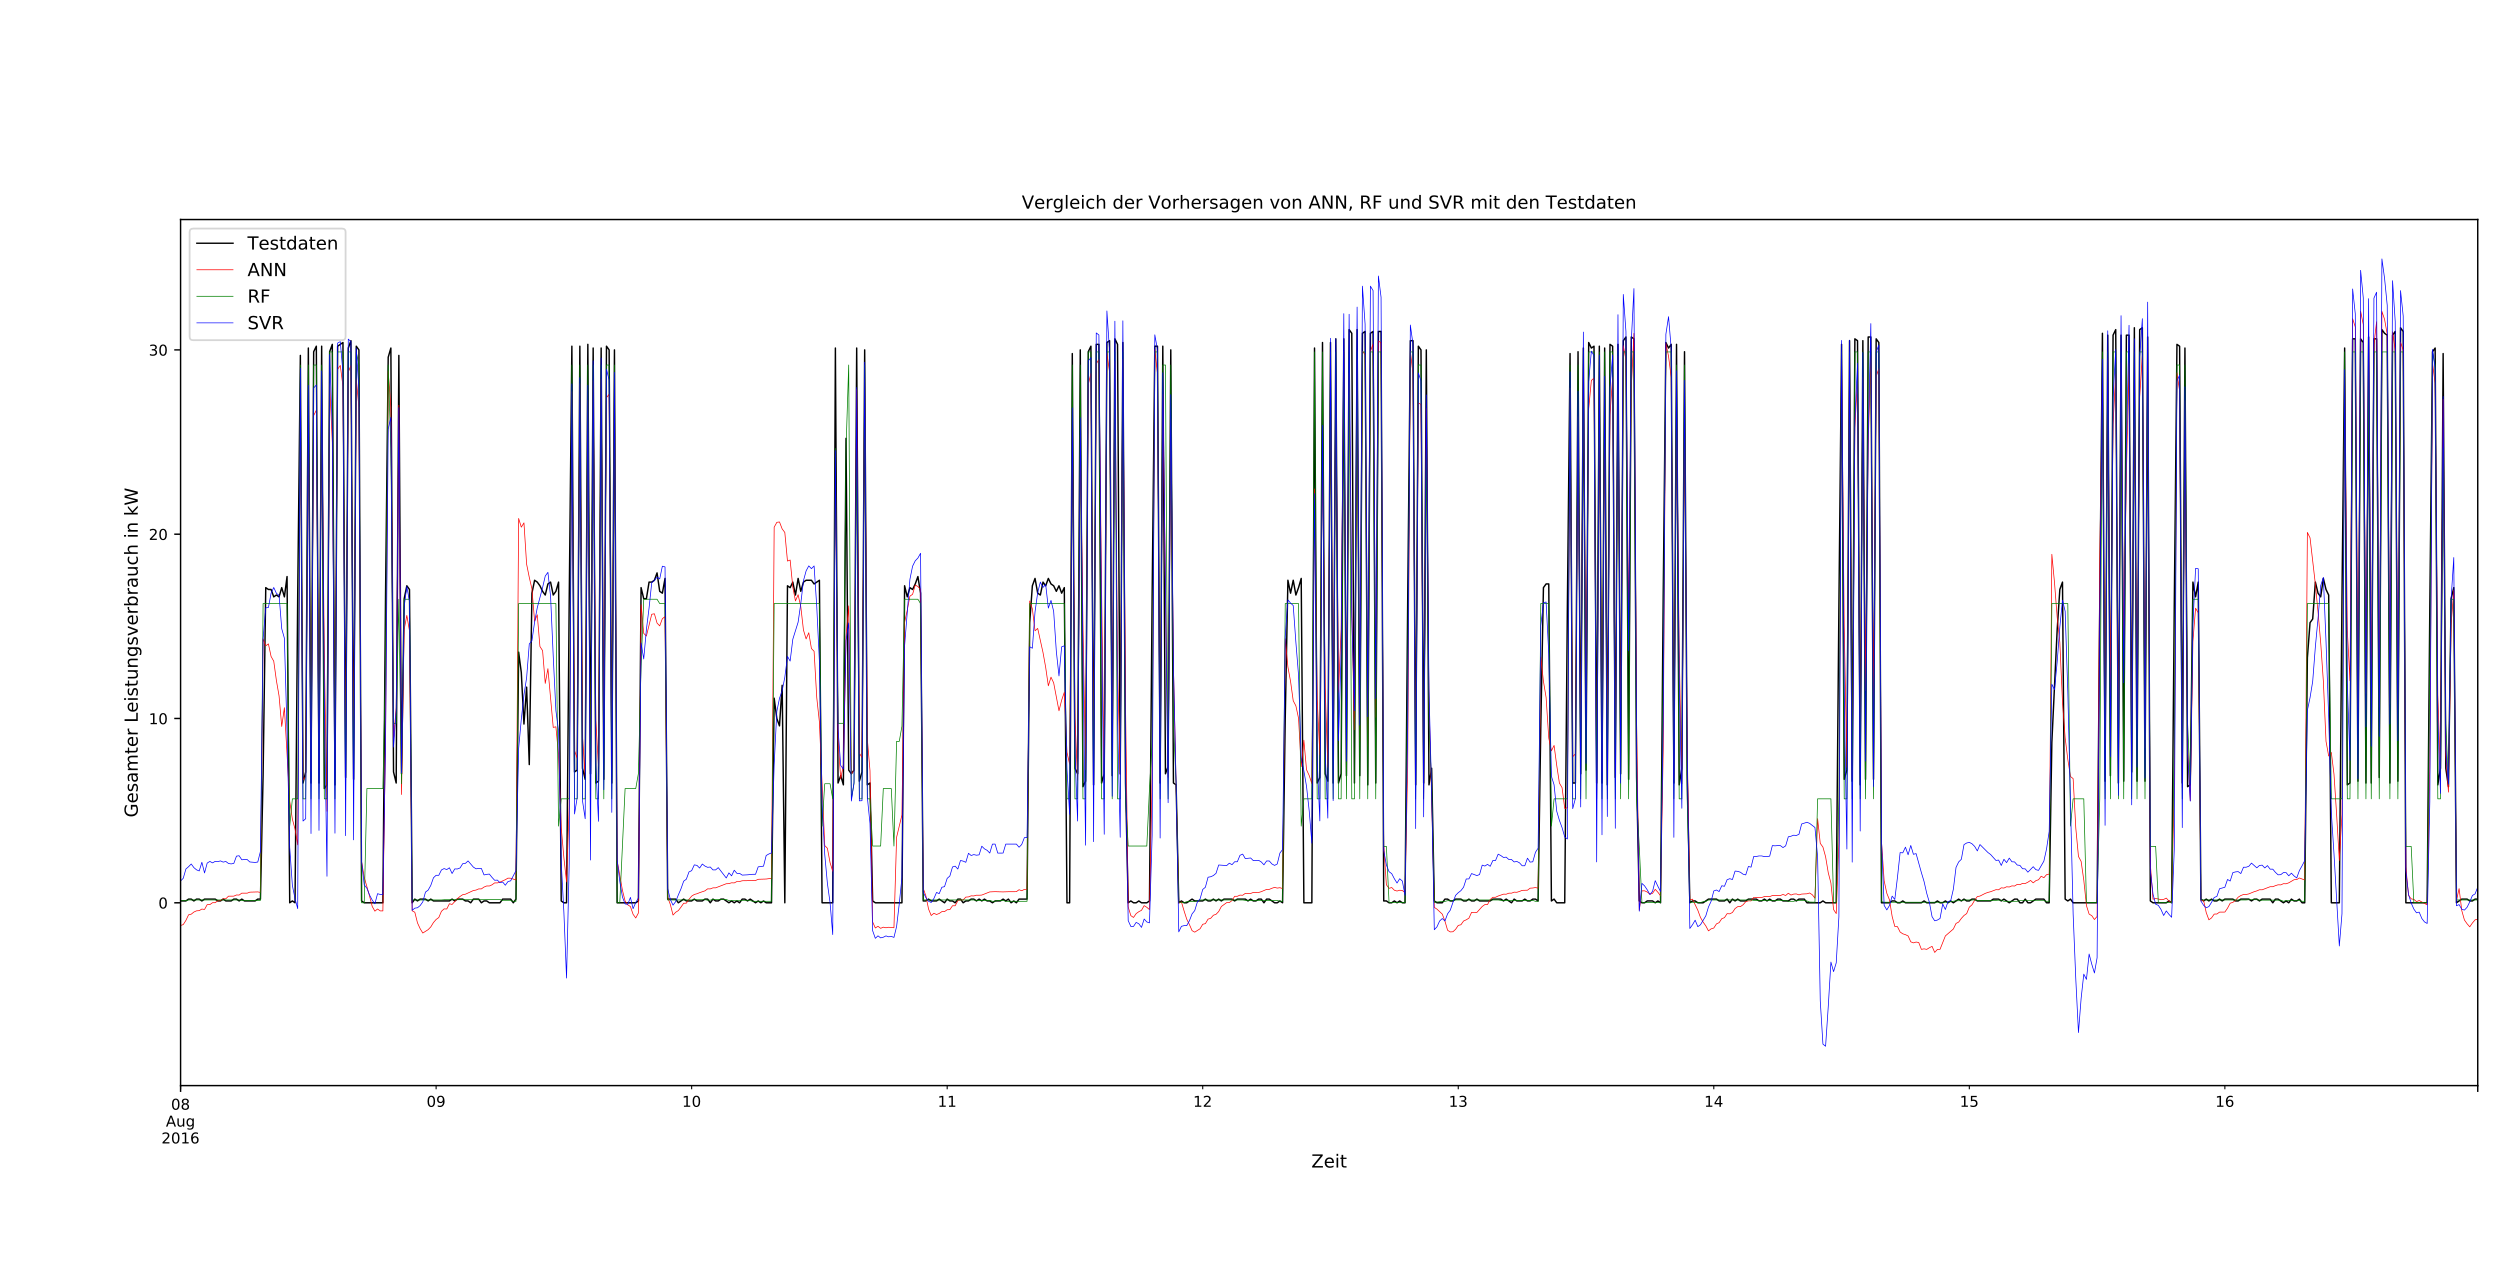 <?xml version="1.0" encoding="utf-8" standalone="no"?>
<!DOCTYPE svg PUBLIC "-//W3C//DTD SVG 1.1//EN"
  "http://www.w3.org/Graphics/SVG/1.1/DTD/svg11.dtd">
<!-- Created with matplotlib (http://matplotlib.org/) -->
<svg height="707.76pt" version="1.1" viewBox="0 0 1382.4 707.76" width="1382.4pt" xmlns="http://www.w3.org/2000/svg" xmlns:xlink="http://www.w3.org/1999/xlink">
 <defs>
  <style type="text/css">
*{stroke-linecap:butt;stroke-linejoin:round;}
  </style>
 </defs>
 <g id="figure_1">
  <g id="patch_1">
   <path d="M 0 707.76 
L 1382.4 707.76 
L 1382.4 0 
L 0 0 
z
" style="fill:#ffffff;"/>
  </g>
  <g id="axes_1">
   <g id="patch_2">
    <path d="M 99.852 600.302 
L 1370.088 600.302 
L 1370.088 121.4 
L 99.852 121.4 
z
" style="fill:#ffffff;"/>
   </g>
   <g id="matplotlib.axis_1">
    <g id="xtick_1">
     <g id="line2d_1">
      <defs>
       <path d="M 0 0 
L 0 3.5 
" id="m8e90f43665" style="stroke:#000000;stroke-width:0.8;"/>
      </defs>
      <g>
       <use style="stroke:#000000;stroke-width:0.8;" x="99.852" xlink:href="#m8e90f43665" y="600.302"/>
      </g>
     </g>
     <g id="text_1">
      <!-- 08 -->
      <defs>
       <path d="M 31.781 66.406 
Q 24.172 66.406 20.328 58.906 
Q 16.5 51.422 16.5 36.375 
Q 16.5 21.391 20.328 13.891 
Q 24.172 6.391 31.781 6.391 
Q 39.453 6.391 43.281 13.891 
Q 47.125 21.391 47.125 36.375 
Q 47.125 51.422 43.281 58.906 
Q 39.453 66.406 31.781 66.406 
z
M 31.781 74.219 
Q 44.047 74.219 50.516 64.516 
Q 56.984 54.828 56.984 36.375 
Q 56.984 17.969 50.516 8.266 
Q 44.047 -1.422 31.781 -1.422 
Q 19.531 -1.422 13.062 8.266 
Q 6.594 17.969 6.594 36.375 
Q 6.594 54.828 13.062 64.516 
Q 19.531 74.219 31.781 74.219 
z
" id="DejaVuSans-30"/>
       <path d="M 31.781 34.625 
Q 24.75 34.625 20.719 30.859 
Q 16.703 27.094 16.703 20.516 
Q 16.703 13.922 20.719 10.156 
Q 24.75 6.391 31.781 6.391 
Q 38.812 6.391 42.859 10.172 
Q 46.922 13.969 46.922 20.516 
Q 46.922 27.094 42.891 30.859 
Q 38.875 34.625 31.781 34.625 
z
M 21.922 38.812 
Q 15.578 40.375 12.031 44.719 
Q 8.5 49.078 8.5 55.328 
Q 8.5 64.062 14.719 69.141 
Q 20.953 74.219 31.781 74.219 
Q 42.672 74.219 48.875 69.141 
Q 55.078 64.062 55.078 55.328 
Q 55.078 49.078 51.531 44.719 
Q 48 40.375 41.703 38.812 
Q 48.828 37.156 52.797 32.312 
Q 56.781 27.484 56.781 20.516 
Q 56.781 9.906 50.312 4.234 
Q 43.844 -1.422 31.781 -1.422 
Q 19.734 -1.422 13.25 4.234 
Q 6.781 9.906 6.781 20.516 
Q 6.781 27.484 10.781 32.312 
Q 14.797 37.156 21.922 38.812 
z
M 18.312 54.391 
Q 18.312 48.734 21.844 45.562 
Q 25.391 42.391 31.781 42.391 
Q 38.141 42.391 41.719 45.562 
Q 45.312 48.734 45.312 54.391 
Q 45.312 60.062 41.719 63.234 
Q 38.141 66.406 31.781 66.406 
Q 25.391 66.406 21.844 63.234 
Q 18.312 60.062 18.312 54.391 
z
" id="DejaVuSans-38"/>
      </defs>
      <g transform="translate(94.552 613.631)scale(0.083 -0.083)">
       <use xlink:href="#DejaVuSans-30"/>
       <use x="63.623" xlink:href="#DejaVuSans-38"/>
      </g>
      <!-- Aug -->
      <defs>
       <path d="M 34.188 63.188 
L 20.797 26.906 
L 47.609 26.906 
z
M 28.609 72.906 
L 39.797 72.906 
L 67.578 0 
L 57.328 0 
L 50.688 18.703 
L 17.828 18.703 
L 11.188 0 
L 0.781 0 
z
" id="DejaVuSans-41"/>
       <path d="M 8.5 21.578 
L 8.5 54.688 
L 17.484 54.688 
L 17.484 21.922 
Q 17.484 14.156 20.5 10.266 
Q 23.531 6.391 29.594 6.391 
Q 36.859 6.391 41.078 11.031 
Q 45.312 15.672 45.312 23.688 
L 45.312 54.688 
L 54.297 54.688 
L 54.297 0 
L 45.312 0 
L 45.312 8.406 
Q 42.047 3.422 37.719 1 
Q 33.406 -1.422 27.688 -1.422 
Q 18.266 -1.422 13.375 4.438 
Q 8.5 10.297 8.5 21.578 
z
M 31.109 56 
z
" id="DejaVuSans-75"/>
       <path d="M 45.406 27.984 
Q 45.406 37.75 41.375 43.109 
Q 37.359 48.484 30.078 48.484 
Q 22.859 48.484 18.828 43.109 
Q 14.797 37.75 14.797 27.984 
Q 14.797 18.266 18.828 12.891 
Q 22.859 7.516 30.078 7.516 
Q 37.359 7.516 41.375 12.891 
Q 45.406 18.266 45.406 27.984 
z
M 54.391 6.781 
Q 54.391 -7.172 48.188 -13.984 
Q 42 -20.797 29.203 -20.797 
Q 24.469 -20.797 20.266 -20.094 
Q 16.062 -19.391 12.109 -17.922 
L 12.109 -9.188 
Q 16.062 -11.328 19.922 -12.344 
Q 23.781 -13.375 27.781 -13.375 
Q 36.625 -13.375 41.016 -8.766 
Q 45.406 -4.156 45.406 5.172 
L 45.406 9.625 
Q 42.625 4.781 38.281 2.391 
Q 33.938 0 27.875 0 
Q 17.828 0 11.672 7.656 
Q 5.516 15.328 5.516 27.984 
Q 5.516 40.672 11.672 48.328 
Q 17.828 56 27.875 56 
Q 33.938 56 38.281 53.609 
Q 42.625 51.219 45.406 46.391 
L 45.406 54.688 
L 54.391 54.688 
z
" id="DejaVuSans-67"/>
      </defs>
      <g transform="translate(91.719 622.959)scale(0.083 -0.083)">
       <use xlink:href="#DejaVuSans-41"/>
       <use x="68.408" xlink:href="#DejaVuSans-75"/>
       <use x="131.787" xlink:href="#DejaVuSans-67"/>
      </g>
      <!-- 2016 -->
      <defs>
       <path d="M 19.188 8.297 
L 53.609 8.297 
L 53.609 0 
L 7.328 0 
L 7.328 8.297 
Q 12.938 14.109 22.625 23.891 
Q 32.328 33.688 34.812 36.531 
Q 39.547 41.844 41.422 45.531 
Q 43.312 49.219 43.312 52.781 
Q 43.312 58.594 39.234 62.25 
Q 35.156 65.922 28.609 65.922 
Q 23.969 65.922 18.812 64.312 
Q 13.672 62.703 7.812 59.422 
L 7.812 69.391 
Q 13.766 71.781 18.938 73 
Q 24.125 74.219 28.422 74.219 
Q 39.75 74.219 46.484 68.547 
Q 53.219 62.891 53.219 53.422 
Q 53.219 48.922 51.531 44.891 
Q 49.859 40.875 45.406 35.406 
Q 44.188 33.984 37.641 27.219 
Q 31.109 20.453 19.188 8.297 
z
" id="DejaVuSans-32"/>
       <path d="M 12.406 8.297 
L 28.516 8.297 
L 28.516 63.922 
L 10.984 60.406 
L 10.984 69.391 
L 28.422 72.906 
L 38.281 72.906 
L 38.281 8.297 
L 54.391 8.297 
L 54.391 0 
L 12.406 0 
z
" id="DejaVuSans-31"/>
       <path d="M 33.016 40.375 
Q 26.375 40.375 22.484 35.828 
Q 18.609 31.297 18.609 23.391 
Q 18.609 15.531 22.484 10.953 
Q 26.375 6.391 33.016 6.391 
Q 39.656 6.391 43.531 10.953 
Q 47.406 15.531 47.406 23.391 
Q 47.406 31.297 43.531 35.828 
Q 39.656 40.375 33.016 40.375 
z
M 52.594 71.297 
L 52.594 62.312 
Q 48.875 64.062 45.094 64.984 
Q 41.312 65.922 37.594 65.922 
Q 27.828 65.922 22.672 59.328 
Q 17.531 52.734 16.797 39.406 
Q 19.672 43.656 24.016 45.922 
Q 28.375 48.188 33.594 48.188 
Q 44.578 48.188 50.953 41.516 
Q 57.328 34.859 57.328 23.391 
Q 57.328 12.156 50.688 5.359 
Q 44.047 -1.422 33.016 -1.422 
Q 20.359 -1.422 13.672 8.266 
Q 6.984 17.969 6.984 36.375 
Q 6.984 53.656 15.188 63.938 
Q 23.391 74.219 37.203 74.219 
Q 40.922 74.219 44.703 73.484 
Q 48.484 72.75 52.594 71.297 
z
" id="DejaVuSans-36"/>
      </defs>
      <g transform="translate(89.252 632.287)scale(0.083 -0.083)">
       <use xlink:href="#DejaVuSans-32"/>
       <use x="63.623" xlink:href="#DejaVuSans-30"/>
       <use x="127.246" xlink:href="#DejaVuSans-31"/>
       <use x="190.869" xlink:href="#DejaVuSans-36"/>
      </g>
     </g>
    </g>
    <g id="xtick_2">
     <g id="line2d_2">
      <g>
       <use style="stroke:#000000;stroke-width:0.8;" x="1370.088" xlink:href="#m8e90f43665" y="600.302"/>
      </g>
     </g>
    </g>
    <g id="xtick_3">
     <g id="line2d_3">
      <defs>
       <path d="M 0 0 
L 0 2 
" id="mbea94c2c2d" style="stroke:#000000;stroke-width:0.6;"/>
      </defs>
      <g>
       <use style="stroke:#000000;stroke-width:0.6;" x="99.852" xlink:href="#mbea94c2c2d" y="600.302"/>
      </g>
     </g>
    </g>
    <g id="xtick_4">
     <g id="line2d_4">
      <g>
       <use style="stroke:#000000;stroke-width:0.6;" x="241.153" xlink:href="#mbea94c2c2d" y="600.302"/>
      </g>
     </g>
     <g id="text_2">
      <!-- 09 -->
      <defs>
       <path d="M 10.984 1.516 
L 10.984 10.5 
Q 14.703 8.734 18.5 7.812 
Q 22.312 6.891 25.984 6.891 
Q 35.75 6.891 40.891 13.453 
Q 46.047 20.016 46.781 33.406 
Q 43.953 29.203 39.594 26.953 
Q 35.25 24.703 29.984 24.703 
Q 19.047 24.703 12.672 31.312 
Q 6.297 37.938 6.297 49.422 
Q 6.297 60.641 12.938 67.422 
Q 19.578 74.219 30.609 74.219 
Q 43.266 74.219 49.922 64.516 
Q 56.594 54.828 56.594 36.375 
Q 56.594 19.141 48.406 8.859 
Q 40.234 -1.422 26.422 -1.422 
Q 22.703 -1.422 18.891 -0.688 
Q 15.094 0.047 10.984 1.516 
z
M 30.609 32.422 
Q 37.25 32.422 41.125 36.953 
Q 45.016 41.5 45.016 49.422 
Q 45.016 57.281 41.125 61.844 
Q 37.25 66.406 30.609 66.406 
Q 23.969 66.406 20.094 61.844 
Q 16.219 57.281 16.219 49.422 
Q 16.219 41.5 20.094 36.953 
Q 23.969 32.422 30.609 32.422 
z
" id="DejaVuSans-39"/>
      </defs>
      <g transform="translate(235.853 612.031)scale(0.083 -0.083)">
       <use xlink:href="#DejaVuSans-30"/>
       <use x="63.623" xlink:href="#DejaVuSans-39"/>
      </g>
     </g>
    </g>
    <g id="xtick_5">
     <g id="line2d_5">
      <g>
       <use style="stroke:#000000;stroke-width:0.6;" x="382.454" xlink:href="#mbea94c2c2d" y="600.302"/>
      </g>
     </g>
     <g id="text_3">
      <!-- 10 -->
      <g transform="translate(377.154 612.031)scale(0.083 -0.083)">
       <use xlink:href="#DejaVuSans-31"/>
       <use x="63.623" xlink:href="#DejaVuSans-30"/>
      </g>
     </g>
    </g>
    <g id="xtick_6">
     <g id="line2d_6">
      <g>
       <use style="stroke:#000000;stroke-width:0.6;" x="523.755" xlink:href="#mbea94c2c2d" y="600.302"/>
      </g>
     </g>
     <g id="text_4">
      <!-- 11 -->
      <g transform="translate(518.455 612.031)scale(0.083 -0.083)">
       <use xlink:href="#DejaVuSans-31"/>
       <use x="63.623" xlink:href="#DejaVuSans-31"/>
      </g>
     </g>
    </g>
    <g id="xtick_7">
     <g id="line2d_7">
      <g>
       <use style="stroke:#000000;stroke-width:0.6;" x="665.056" xlink:href="#mbea94c2c2d" y="600.302"/>
      </g>
     </g>
     <g id="text_5">
      <!-- 12 -->
      <g transform="translate(659.756 612.031)scale(0.083 -0.083)">
       <use xlink:href="#DejaVuSans-31"/>
       <use x="63.623" xlink:href="#DejaVuSans-32"/>
      </g>
     </g>
    </g>
    <g id="xtick_8">
     <g id="line2d_8">
      <g>
       <use style="stroke:#000000;stroke-width:0.6;" x="806.356" xlink:href="#mbea94c2c2d" y="600.302"/>
      </g>
     </g>
     <g id="text_6">
      <!-- 13 -->
      <defs>
       <path d="M 40.578 39.312 
Q 47.656 37.797 51.625 33 
Q 55.609 28.219 55.609 21.188 
Q 55.609 10.406 48.188 4.484 
Q 40.766 -1.422 27.094 -1.422 
Q 22.516 -1.422 17.656 -0.516 
Q 12.797 0.391 7.625 2.203 
L 7.625 11.719 
Q 11.719 9.328 16.594 8.109 
Q 21.484 6.891 26.812 6.891 
Q 36.078 6.891 40.938 10.547 
Q 45.797 14.203 45.797 21.188 
Q 45.797 27.641 41.281 31.266 
Q 36.766 34.906 28.719 34.906 
L 20.219 34.906 
L 20.219 43.016 
L 29.109 43.016 
Q 36.375 43.016 40.234 45.922 
Q 44.094 48.828 44.094 54.297 
Q 44.094 59.906 40.109 62.906 
Q 36.141 65.922 28.719 65.922 
Q 24.656 65.922 20.016 65.031 
Q 15.375 64.156 9.812 62.312 
L 9.812 71.094 
Q 15.438 72.656 20.344 73.438 
Q 25.25 74.219 29.594 74.219 
Q 40.828 74.219 47.359 69.109 
Q 53.906 64.016 53.906 55.328 
Q 53.906 49.266 50.438 45.094 
Q 46.969 40.922 40.578 39.312 
z
" id="DejaVuSans-33"/>
      </defs>
      <g transform="translate(801.056 612.031)scale(0.083 -0.083)">
       <use xlink:href="#DejaVuSans-31"/>
       <use x="63.623" xlink:href="#DejaVuSans-33"/>
      </g>
     </g>
    </g>
    <g id="xtick_9">
     <g id="line2d_9">
      <g>
       <use style="stroke:#000000;stroke-width:0.6;" x="947.657" xlink:href="#mbea94c2c2d" y="600.302"/>
      </g>
     </g>
     <g id="text_7">
      <!-- 14 -->
      <defs>
       <path d="M 37.797 64.312 
L 12.891 25.391 
L 37.797 25.391 
z
M 35.203 72.906 
L 47.609 72.906 
L 47.609 25.391 
L 58.016 25.391 
L 58.016 17.188 
L 47.609 17.188 
L 47.609 0 
L 37.797 0 
L 37.797 17.188 
L 4.891 17.188 
L 4.891 26.703 
z
" id="DejaVuSans-34"/>
      </defs>
      <g transform="translate(942.357 612.031)scale(0.083 -0.083)">
       <use xlink:href="#DejaVuSans-31"/>
       <use x="63.623" xlink:href="#DejaVuSans-34"/>
      </g>
     </g>
    </g>
    <g id="xtick_10">
     <g id="line2d_10">
      <g>
       <use style="stroke:#000000;stroke-width:0.6;" x="1088.958" xlink:href="#mbea94c2c2d" y="600.302"/>
      </g>
     </g>
     <g id="text_8">
      <!-- 15 -->
      <defs>
       <path d="M 10.797 72.906 
L 49.516 72.906 
L 49.516 64.594 
L 19.828 64.594 
L 19.828 46.734 
Q 21.969 47.469 24.109 47.828 
Q 26.266 48.188 28.422 48.188 
Q 40.625 48.188 47.75 41.5 
Q 54.891 34.812 54.891 23.391 
Q 54.891 11.625 47.562 5.094 
Q 40.234 -1.422 26.906 -1.422 
Q 22.312 -1.422 17.547 -0.641 
Q 12.797 0.141 7.719 1.703 
L 7.719 11.625 
Q 12.109 9.234 16.797 8.062 
Q 21.484 6.891 26.703 6.891 
Q 35.156 6.891 40.078 11.328 
Q 45.016 15.766 45.016 23.391 
Q 45.016 31 40.078 35.438 
Q 35.156 39.891 26.703 39.891 
Q 22.75 39.891 18.812 39.016 
Q 14.891 38.141 10.797 36.281 
z
" id="DejaVuSans-35"/>
      </defs>
      <g transform="translate(1083.658 612.031)scale(0.083 -0.083)">
       <use xlink:href="#DejaVuSans-31"/>
       <use x="63.623" xlink:href="#DejaVuSans-35"/>
      </g>
     </g>
    </g>
    <g id="xtick_11">
     <g id="line2d_11">
      <g>
       <use style="stroke:#000000;stroke-width:0.6;" x="1230.259" xlink:href="#mbea94c2c2d" y="600.302"/>
      </g>
     </g>
     <g id="text_9">
      <!-- 16 -->
      <g transform="translate(1224.959 612.031)scale(0.083 -0.083)">
       <use xlink:href="#DejaVuSans-31"/>
       <use x="63.623" xlink:href="#DejaVuSans-36"/>
      </g>
     </g>
    </g>
    <g id="text_10">
     <!-- Zeit -->
     <defs>
      <path d="M 5.609 72.906 
L 62.891 72.906 
L 62.891 65.375 
L 16.797 8.297 
L 64.016 8.297 
L 64.016 0 
L 4.5 0 
L 4.5 7.516 
L 50.594 64.594 
L 5.609 64.594 
z
" id="DejaVuSans-5a"/>
      <path d="M 56.203 29.594 
L 56.203 25.203 
L 14.891 25.203 
Q 15.484 15.922 20.484 11.062 
Q 25.484 6.203 34.422 6.203 
Q 39.594 6.203 44.453 7.469 
Q 49.312 8.734 54.109 11.281 
L 54.109 2.781 
Q 49.266 0.734 44.188 -0.344 
Q 39.109 -1.422 33.891 -1.422 
Q 20.797 -1.422 13.156 6.188 
Q 5.516 13.812 5.516 26.812 
Q 5.516 40.234 12.766 48.109 
Q 20.016 56 32.328 56 
Q 43.359 56 49.781 48.891 
Q 56.203 41.797 56.203 29.594 
z
M 47.219 32.234 
Q 47.125 39.594 43.094 43.984 
Q 39.062 48.391 32.422 48.391 
Q 24.906 48.391 20.391 44.141 
Q 15.875 39.891 15.188 32.172 
z
" id="DejaVuSans-65"/>
      <path d="M 9.422 54.688 
L 18.406 54.688 
L 18.406 0 
L 9.422 0 
z
M 9.422 75.984 
L 18.406 75.984 
L 18.406 64.594 
L 9.422 64.594 
z
" id="DejaVuSans-69"/>
      <path d="M 18.312 70.219 
L 18.312 54.688 
L 36.812 54.688 
L 36.812 47.703 
L 18.312 47.703 
L 18.312 18.016 
Q 18.312 11.328 20.141 9.422 
Q 21.969 7.516 27.594 7.516 
L 36.812 7.516 
L 36.812 0 
L 27.594 0 
Q 17.188 0 13.234 3.875 
Q 9.281 7.766 9.281 18.016 
L 9.281 47.703 
L 2.688 47.703 
L 2.688 54.688 
L 9.281 54.688 
L 9.281 70.219 
z
" id="DejaVuSans-74"/>
     </defs>
     <g transform="translate(725.119 645.618)scale(0.1 -0.1)">
      <use xlink:href="#DejaVuSans-5a"/>
      <use x="68.506" xlink:href="#DejaVuSans-65"/>
      <use x="130.029" xlink:href="#DejaVuSans-69"/>
      <use x="157.812" xlink:href="#DejaVuSans-74"/>
     </g>
    </g>
   </g>
   <g id="matplotlib.axis_2">
    <g id="ytick_1">
     <g id="line2d_12">
      <defs>
       <path d="M 0 0 
L -3.5 0 
" id="m91f625a773" style="stroke:#000000;stroke-width:0.8;"/>
      </defs>
      <g>
       <use style="stroke:#000000;stroke-width:0.8;" x="99.852" xlink:href="#m91f625a773" y="499.203"/>
      </g>
     </g>
     <g id="text_11">
      <!-- 0 -->
      <g transform="translate(87.552 502.368)scale(0.083 -0.083)">
       <use xlink:href="#DejaVuSans-30"/>
      </g>
     </g>
    </g>
    <g id="ytick_2">
     <g id="line2d_13">
      <g>
       <use style="stroke:#000000;stroke-width:0.8;" x="99.852" xlink:href="#m91f625a773" y="397.295"/>
      </g>
     </g>
     <g id="text_12">
      <!-- 10 -->
      <g transform="translate(82.252 400.46)scale(0.083 -0.083)">
       <use xlink:href="#DejaVuSans-31"/>
       <use x="63.623" xlink:href="#DejaVuSans-30"/>
      </g>
     </g>
    </g>
    <g id="ytick_3">
     <g id="line2d_14">
      <g>
       <use style="stroke:#000000;stroke-width:0.8;" x="99.852" xlink:href="#m91f625a773" y="295.387"/>
      </g>
     </g>
     <g id="text_13">
      <!-- 20 -->
      <g transform="translate(82.252 298.552)scale(0.083 -0.083)">
       <use xlink:href="#DejaVuSans-32"/>
       <use x="63.623" xlink:href="#DejaVuSans-30"/>
      </g>
     </g>
    </g>
    <g id="ytick_4">
     <g id="line2d_15">
      <g>
       <use style="stroke:#000000;stroke-width:0.8;" x="99.852" xlink:href="#m91f625a773" y="193.48"/>
      </g>
     </g>
     <g id="text_14">
      <!-- 30 -->
      <g transform="translate(82.252 196.644)scale(0.083 -0.083)">
       <use xlink:href="#DejaVuSans-33"/>
       <use x="63.623" xlink:href="#DejaVuSans-30"/>
      </g>
     </g>
    </g>
    <g id="text_15">
     <!-- Gesamter Leistungsverbrauch in kW -->
     <defs>
      <path d="M 59.516 10.406 
L 59.516 29.984 
L 43.406 29.984 
L 43.406 38.094 
L 69.281 38.094 
L 69.281 6.781 
Q 63.578 2.734 56.688 0.656 
Q 49.812 -1.422 42 -1.422 
Q 24.906 -1.422 15.25 8.562 
Q 5.609 18.562 5.609 36.375 
Q 5.609 54.25 15.25 64.234 
Q 24.906 74.219 42 74.219 
Q 49.125 74.219 55.547 72.453 
Q 61.969 70.703 67.391 67.281 
L 67.391 56.781 
Q 61.922 61.422 55.766 63.766 
Q 49.609 66.109 42.828 66.109 
Q 29.438 66.109 22.719 58.641 
Q 16.016 51.172 16.016 36.375 
Q 16.016 21.625 22.719 14.156 
Q 29.438 6.688 42.828 6.688 
Q 48.047 6.688 52.141 7.594 
Q 56.25 8.5 59.516 10.406 
z
" id="DejaVuSans-47"/>
      <path d="M 44.281 53.078 
L 44.281 44.578 
Q 40.484 46.531 36.375 47.5 
Q 32.281 48.484 27.875 48.484 
Q 21.188 48.484 17.844 46.438 
Q 14.5 44.391 14.5 40.281 
Q 14.5 37.156 16.891 35.375 
Q 19.281 33.594 26.516 31.984 
L 29.594 31.297 
Q 39.156 29.25 43.188 25.516 
Q 47.219 21.781 47.219 15.094 
Q 47.219 7.469 41.188 3.016 
Q 35.156 -1.422 24.609 -1.422 
Q 20.219 -1.422 15.453 -0.562 
Q 10.688 0.297 5.422 2 
L 5.422 11.281 
Q 10.406 8.688 15.234 7.391 
Q 20.062 6.109 24.812 6.109 
Q 31.156 6.109 34.562 8.281 
Q 37.984 10.453 37.984 14.406 
Q 37.984 18.062 35.516 20.016 
Q 33.062 21.969 24.703 23.781 
L 21.578 24.516 
Q 13.234 26.266 9.516 29.906 
Q 5.812 33.547 5.812 39.891 
Q 5.812 47.609 11.281 51.797 
Q 16.75 56 26.812 56 
Q 31.781 56 36.172 55.266 
Q 40.578 54.547 44.281 53.078 
z
" id="DejaVuSans-73"/>
      <path d="M 34.281 27.484 
Q 23.391 27.484 19.188 25 
Q 14.984 22.516 14.984 16.5 
Q 14.984 11.719 18.141 8.906 
Q 21.297 6.109 26.703 6.109 
Q 34.188 6.109 38.703 11.406 
Q 43.219 16.703 43.219 25.484 
L 43.219 27.484 
z
M 52.203 31.203 
L 52.203 0 
L 43.219 0 
L 43.219 8.297 
Q 40.141 3.328 35.547 0.953 
Q 30.953 -1.422 24.312 -1.422 
Q 15.922 -1.422 10.953 3.297 
Q 6 8.016 6 15.922 
Q 6 25.141 12.172 29.828 
Q 18.359 34.516 30.609 34.516 
L 43.219 34.516 
L 43.219 35.406 
Q 43.219 41.609 39.141 45 
Q 35.062 48.391 27.688 48.391 
Q 23 48.391 18.547 47.266 
Q 14.109 46.141 10.016 43.891 
L 10.016 52.203 
Q 14.938 54.109 19.578 55.047 
Q 24.219 56 28.609 56 
Q 40.484 56 46.344 49.844 
Q 52.203 43.703 52.203 31.203 
z
" id="DejaVuSans-61"/>
      <path d="M 52 44.188 
Q 55.375 50.25 60.062 53.125 
Q 64.75 56 71.094 56 
Q 79.641 56 84.281 50.016 
Q 88.922 44.047 88.922 33.016 
L 88.922 0 
L 79.891 0 
L 79.891 32.719 
Q 79.891 40.578 77.094 44.375 
Q 74.312 48.188 68.609 48.188 
Q 61.625 48.188 57.562 43.547 
Q 53.516 38.922 53.516 30.906 
L 53.516 0 
L 44.484 0 
L 44.484 32.719 
Q 44.484 40.625 41.703 44.406 
Q 38.922 48.188 33.109 48.188 
Q 26.219 48.188 22.156 43.531 
Q 18.109 38.875 18.109 30.906 
L 18.109 0 
L 9.078 0 
L 9.078 54.688 
L 18.109 54.688 
L 18.109 46.188 
Q 21.188 51.219 25.484 53.609 
Q 29.781 56 35.688 56 
Q 41.656 56 45.828 52.969 
Q 50 49.953 52 44.188 
z
" id="DejaVuSans-6d"/>
      <path d="M 41.109 46.297 
Q 39.594 47.172 37.812 47.578 
Q 36.031 48 33.891 48 
Q 26.266 48 22.188 43.047 
Q 18.109 38.094 18.109 28.812 
L 18.109 0 
L 9.078 0 
L 9.078 54.688 
L 18.109 54.688 
L 18.109 46.188 
Q 20.953 51.172 25.484 53.578 
Q 30.031 56 36.531 56 
Q 37.453 56 38.578 55.875 
Q 39.703 55.766 41.062 55.516 
z
" id="DejaVuSans-72"/>
      <path id="DejaVuSans-20"/>
      <path d="M 9.812 72.906 
L 19.672 72.906 
L 19.672 8.297 
L 55.172 8.297 
L 55.172 0 
L 9.812 0 
z
" id="DejaVuSans-4c"/>
      <path d="M 54.891 33.016 
L 54.891 0 
L 45.906 0 
L 45.906 32.719 
Q 45.906 40.484 42.875 44.328 
Q 39.844 48.188 33.797 48.188 
Q 26.516 48.188 22.312 43.547 
Q 18.109 38.922 18.109 30.906 
L 18.109 0 
L 9.078 0 
L 9.078 54.688 
L 18.109 54.688 
L 18.109 46.188 
Q 21.344 51.125 25.703 53.562 
Q 30.078 56 35.797 56 
Q 45.219 56 50.047 50.172 
Q 54.891 44.344 54.891 33.016 
z
" id="DejaVuSans-6e"/>
      <path d="M 2.984 54.688 
L 12.5 54.688 
L 29.594 8.797 
L 46.688 54.688 
L 56.203 54.688 
L 35.688 0 
L 23.484 0 
z
" id="DejaVuSans-76"/>
      <path d="M 48.688 27.297 
Q 48.688 37.203 44.609 42.844 
Q 40.531 48.484 33.406 48.484 
Q 26.266 48.484 22.188 42.844 
Q 18.109 37.203 18.109 27.297 
Q 18.109 17.391 22.188 11.75 
Q 26.266 6.109 33.406 6.109 
Q 40.531 6.109 44.609 11.75 
Q 48.688 17.391 48.688 27.297 
z
M 18.109 46.391 
Q 20.953 51.266 25.266 53.625 
Q 29.594 56 35.594 56 
Q 45.562 56 51.781 48.094 
Q 58.016 40.188 58.016 27.297 
Q 58.016 14.406 51.781 6.484 
Q 45.562 -1.422 35.594 -1.422 
Q 29.594 -1.422 25.266 0.953 
Q 20.953 3.328 18.109 8.203 
L 18.109 0 
L 9.078 0 
L 9.078 75.984 
L 18.109 75.984 
z
" id="DejaVuSans-62"/>
      <path d="M 48.781 52.594 
L 48.781 44.188 
Q 44.969 46.297 41.141 47.344 
Q 37.312 48.391 33.406 48.391 
Q 24.656 48.391 19.812 42.844 
Q 14.984 37.312 14.984 27.297 
Q 14.984 17.281 19.812 11.734 
Q 24.656 6.203 33.406 6.203 
Q 37.312 6.203 41.141 7.25 
Q 44.969 8.297 48.781 10.406 
L 48.781 2.094 
Q 45.016 0.344 40.984 -0.531 
Q 36.969 -1.422 32.422 -1.422 
Q 20.062 -1.422 12.781 6.344 
Q 5.516 14.109 5.516 27.297 
Q 5.516 40.672 12.859 48.328 
Q 20.219 56 33.016 56 
Q 37.156 56 41.109 55.141 
Q 45.062 54.297 48.781 52.594 
z
" id="DejaVuSans-63"/>
      <path d="M 54.891 33.016 
L 54.891 0 
L 45.906 0 
L 45.906 32.719 
Q 45.906 40.484 42.875 44.328 
Q 39.844 48.188 33.797 48.188 
Q 26.516 48.188 22.312 43.547 
Q 18.109 38.922 18.109 30.906 
L 18.109 0 
L 9.078 0 
L 9.078 75.984 
L 18.109 75.984 
L 18.109 46.188 
Q 21.344 51.125 25.703 53.562 
Q 30.078 56 35.797 56 
Q 45.219 56 50.047 50.172 
Q 54.891 44.344 54.891 33.016 
z
" id="DejaVuSans-68"/>
      <path d="M 9.078 75.984 
L 18.109 75.984 
L 18.109 31.109 
L 44.922 54.688 
L 56.391 54.688 
L 27.391 29.109 
L 57.625 0 
L 45.906 0 
L 18.109 26.703 
L 18.109 0 
L 9.078 0 
z
" id="DejaVuSans-6b"/>
      <path d="M 3.328 72.906 
L 13.281 72.906 
L 28.609 11.281 
L 43.891 72.906 
L 54.984 72.906 
L 70.312 11.281 
L 85.594 72.906 
L 95.609 72.906 
L 77.297 0 
L 64.891 0 
L 49.516 63.281 
L 33.984 0 
L 21.578 0 
z
" id="DejaVuSans-57"/>
     </defs>
     <g transform="translate(76.172 452.001)rotate(-90)scale(0.1 -0.1)">
      <use xlink:href="#DejaVuSans-47"/>
      <use x="77.49" xlink:href="#DejaVuSans-65"/>
      <use x="139.014" xlink:href="#DejaVuSans-73"/>
      <use x="191.113" xlink:href="#DejaVuSans-61"/>
      <use x="252.393" xlink:href="#DejaVuSans-6d"/>
      <use x="349.805" xlink:href="#DejaVuSans-74"/>
      <use x="389.014" xlink:href="#DejaVuSans-65"/>
      <use x="450.537" xlink:href="#DejaVuSans-72"/>
      <use x="491.65" xlink:href="#DejaVuSans-20"/>
      <use x="523.438" xlink:href="#DejaVuSans-4c"/>
      <use x="579.135" xlink:href="#DejaVuSans-65"/>
      <use x="640.658" xlink:href="#DejaVuSans-69"/>
      <use x="668.441" xlink:href="#DejaVuSans-73"/>
      <use x="720.541" xlink:href="#DejaVuSans-74"/>
      <use x="759.75" xlink:href="#DejaVuSans-75"/>
      <use x="823.129" xlink:href="#DejaVuSans-6e"/>
      <use x="886.508" xlink:href="#DejaVuSans-67"/>
      <use x="949.984" xlink:href="#DejaVuSans-73"/>
      <use x="1002.084" xlink:href="#DejaVuSans-76"/>
      <use x="1061.264" xlink:href="#DejaVuSans-65"/>
      <use x="1122.787" xlink:href="#DejaVuSans-72"/>
      <use x="1163.9" xlink:href="#DejaVuSans-62"/>
      <use x="1227.377" xlink:href="#DejaVuSans-72"/>
      <use x="1268.49" xlink:href="#DejaVuSans-61"/>
      <use x="1329.77" xlink:href="#DejaVuSans-75"/>
      <use x="1393.148" xlink:href="#DejaVuSans-63"/>
      <use x="1448.129" xlink:href="#DejaVuSans-68"/>
      <use x="1511.508" xlink:href="#DejaVuSans-20"/>
      <use x="1543.295" xlink:href="#DejaVuSans-69"/>
      <use x="1571.078" xlink:href="#DejaVuSans-6e"/>
      <use x="1634.457" xlink:href="#DejaVuSans-20"/>
      <use x="1666.244" xlink:href="#DejaVuSans-6b"/>
      <use x="1724.154" xlink:href="#DejaVuSans-57"/>
     </g>
    </g>
   </g>
   <g id="line2d_16">
    <path clip-path="url(#p12854753d8)" d="M 99.852 498.184 
L 102.796 498.184 
L 104.268 497.165 
L 105.74 497.165 
L 107.211 498.184 
L 108.683 497.165 
L 110.155 497.165 
L 111.627 498.184 
L 113.099 497.165 
L 118.986 497.165 
L 120.458 498.184 
L 121.93 498.184 
L 123.402 497.165 
L 124.874 498.184 
L 127.818 498.184 
L 129.29 497.165 
L 130.762 497.165 
L 132.233 498.184 
L 133.705 497.165 
L 135.177 498.184 
L 141.065 498.184 
L 142.537 497.165 
L 144.009 497.165 
L 145.48 428.886 
L 146.952 324.941 
L 148.424 325.96 
L 149.896 325.96 
L 151.368 330.036 
L 152.84 329.017 
L 154.312 330.036 
L 155.784 324.941 
L 157.255 330.036 
L 158.727 318.826 
L 160.199 499.203 
L 161.671 498.184 
L 163.143 499.203 
L 164.615 329.017 
L 166.087 196.537 
L 167.559 432.963 
L 169.031 426.848 
L 170.502 192.46 
L 171.974 432.963 
L 173.446 194.499 
L 174.918 191.441 
L 176.39 432.963 
L 177.862 191.441 
L 179.334 436.02 
L 180.806 433.982 
L 182.278 194.499 
L 183.749 190.422 
L 185.221 433.982 
L 186.693 191.441 
L 189.637 189.403 
L 191.109 429.906 
L 192.581 192.46 
L 194.053 188.384 
L 195.524 430.925 
L 196.996 191.441 
L 198.468 193.48 
L 199.94 498.184 
L 201.412 499.203 
L 211.715 499.203 
L 213.187 329.017 
L 214.659 197.556 
L 216.131 192.46 
L 217.603 426.848 
L 219.075 432.963 
L 220.546 196.537 
L 222.018 427.867 
L 223.49 331.055 
L 224.962 323.921 
L 226.434 325.96 
L 227.906 499.203 
L 229.378 497.165 
L 230.85 498.184 
L 232.322 497.165 
L 235.265 497.165 
L 236.737 498.184 
L 238.209 497.165 
L 239.681 498.184 
L 248.512 498.184 
L 249.984 497.165 
L 251.456 498.184 
L 252.928 497.165 
L 255.872 497.165 
L 257.344 498.184 
L 258.815 498.184 
L 260.287 499.203 
L 261.759 497.165 
L 264.703 497.165 
L 266.175 499.203 
L 267.647 498.184 
L 269.119 498.184 
L 270.591 499.203 
L 276.478 499.203 
L 277.95 497.165 
L 282.366 497.165 
L 283.838 499.203 
L 285.309 497.165 
L 286.781 360.608 
L 288.253 371.818 
L 289.725 400.352 
L 291.197 379.971 
L 292.669 422.772 
L 294.141 327.998 
L 295.613 320.864 
L 297.084 321.883 
L 298.556 323.921 
L 300.028 326.979 
L 301.5 329.017 
L 302.972 322.902 
L 304.444 321.883 
L 305.916 329.017 
L 307.388 326.979 
L 308.86 321.883 
L 310.331 498.184 
L 311.803 499.203 
L 313.275 499.203 
L 314.747 332.074 
L 316.219 191.441 
L 317.691 426.848 
L 319.163 425.829 
L 320.635 191.441 
L 322.107 424.81 
L 323.578 430.925 
L 325.05 190.422 
L 326.522 427.867 
L 327.994 192.46 
L 329.466 432.963 
L 330.938 431.944 
L 332.41 192.46 
L 333.882 430.925 
L 335.353 191.441 
L 336.825 193.48 
L 338.297 432.963 
L 339.769 193.48 
L 341.241 499.203 
L 351.544 499.203 
L 353.016 498.184 
L 354.488 324.941 
L 355.96 331.055 
L 357.432 331.055 
L 358.904 321.883 
L 360.375 321.883 
L 361.847 320.864 
L 363.319 316.788 
L 364.791 326.979 
L 366.263 327.998 
L 367.735 319.845 
L 369.207 497.165 
L 373.622 497.165 
L 375.094 499.203 
L 378.038 497.165 
L 379.51 498.184 
L 382.454 498.184 
L 383.926 497.165 
L 385.398 498.184 
L 388.341 498.184 
L 389.813 497.165 
L 391.285 497.165 
L 392.757 499.203 
L 394.229 497.165 
L 395.701 498.184 
L 397.173 498.184 
L 398.644 497.165 
L 400.116 497.165 
L 403.06 499.203 
L 404.532 498.184 
L 406.004 499.203 
L 407.476 498.184 
L 408.948 499.203 
L 410.42 497.165 
L 411.891 497.165 
L 413.363 498.184 
L 414.835 497.165 
L 417.779 499.203 
L 419.251 498.184 
L 420.723 499.203 
L 422.195 498.184 
L 423.667 499.203 
L 426.61 499.203 
L 428.082 386.085 
L 429.554 397.295 
L 431.026 401.371 
L 432.498 378.952 
L 433.97 499.203 
L 435.442 323.921 
L 436.913 324.941 
L 438.385 321.883 
L 439.857 329.017 
L 441.329 319.845 
L 442.801 326.979 
L 444.273 321.883 
L 445.745 320.864 
L 448.689 320.864 
L 450.16 322.902 
L 453.104 320.864 
L 454.576 499.203 
L 460.464 499.203 
L 461.935 192.46 
L 463.407 432.963 
L 464.879 428.886 
L 466.351 433.982 
L 467.823 242.395 
L 469.295 425.829 
L 470.767 427.867 
L 472.239 425.829 
L 473.711 192.46 
L 475.182 431.944 
L 476.654 426.848 
L 478.126 193.48 
L 479.598 433.982 
L 481.07 432.963 
L 482.542 498.184 
L 484.014 499.203 
L 498.733 499.203 
L 500.204 323.921 
L 501.676 330.036 
L 503.148 324.941 
L 504.62 325.96 
L 506.092 322.902 
L 507.564 318.826 
L 509.036 327.998 
L 510.508 498.184 
L 511.98 498.184 
L 513.451 497.165 
L 514.923 498.184 
L 517.867 498.184 
L 519.339 497.165 
L 522.283 499.203 
L 523.755 497.165 
L 525.227 498.184 
L 526.698 498.184 
L 528.17 499.203 
L 529.642 497.165 
L 531.114 497.165 
L 532.586 499.203 
L 534.058 498.184 
L 535.53 498.184 
L 537.002 497.165 
L 538.473 497.165 
L 539.945 498.184 
L 541.417 497.165 
L 542.889 498.184 
L 544.361 497.165 
L 545.833 498.184 
L 547.305 498.184 
L 548.777 499.203 
L 550.249 498.184 
L 553.192 498.184 
L 554.664 497.165 
L 556.136 498.184 
L 557.608 497.165 
L 559.08 499.203 
L 560.552 498.184 
L 562.024 499.203 
L 563.495 497.165 
L 567.911 497.165 
L 569.383 344.303 
L 570.855 323.921 
L 572.327 319.845 
L 573.799 327.998 
L 575.271 329.017 
L 576.742 321.883 
L 578.214 323.921 
L 579.686 319.845 
L 581.158 322.902 
L 582.63 323.921 
L 584.102 326.979 
L 585.574 323.921 
L 587.046 327.998 
L 588.518 324.941 
L 589.989 499.203 
L 591.461 499.203 
L 592.933 195.518 
L 594.405 424.81 
L 595.877 427.867 
L 597.349 193.48 
L 598.821 435.001 
L 600.293 431.944 
L 601.764 194.499 
L 603.236 191.441 
L 604.708 433.982 
L 606.18 190.422 
L 607.652 190.422 
L 609.124 432.963 
L 610.596 427.867 
L 612.068 189.403 
L 613.54 188.384 
L 615.011 428.886 
L 616.483 187.365 
L 617.955 190.422 
L 619.427 427.867 
L 620.899 189.403 
L 622.371 432.963 
L 623.843 499.203 
L 625.315 498.184 
L 626.787 499.203 
L 628.258 499.203 
L 629.73 498.184 
L 631.202 499.203 
L 634.146 499.203 
L 635.618 498.184 
L 637.09 329.017 
L 638.562 191.441 
L 640.033 191.441 
L 641.505 432.963 
L 642.977 191.441 
L 644.449 427.867 
L 645.921 423.791 
L 647.393 193.48 
L 648.865 432.963 
L 650.337 433.982 
L 651.809 499.203 
L 653.28 498.184 
L 654.752 499.203 
L 656.224 499.203 
L 659.168 497.165 
L 660.64 498.184 
L 665.056 498.184 
L 666.527 497.165 
L 667.999 498.184 
L 669.471 498.184 
L 670.943 497.165 
L 672.415 498.184 
L 673.887 497.165 
L 675.359 498.184 
L 676.831 497.165 
L 681.246 497.165 
L 682.718 498.184 
L 684.19 497.165 
L 688.606 497.165 
L 690.078 498.184 
L 691.549 497.165 
L 693.021 498.184 
L 694.493 498.184 
L 695.965 497.165 
L 697.437 497.165 
L 698.909 499.203 
L 700.381 497.165 
L 701.853 497.165 
L 704.796 499.203 
L 706.268 499.203 
L 707.74 498.184 
L 709.212 499.203 
L 710.684 397.295 
L 712.156 320.864 
L 713.628 327.998 
L 715.1 320.864 
L 716.571 329.017 
L 718.043 324.941 
L 719.515 319.845 
L 720.987 499.203 
L 725.403 499.203 
L 726.875 192.46 
L 728.347 432.963 
L 729.818 429.906 
L 731.29 189.403 
L 732.762 427.867 
L 734.234 431.944 
L 735.706 189.403 
L 737.178 432.963 
L 738.65 187.365 
L 740.122 432.963 
L 741.593 427.867 
L 743.065 187.365 
L 744.537 428.886 
L 746.009 182.27 
L 747.481 184.308 
L 748.953 432.963 
L 750.425 182.27 
L 751.897 428.886 
L 753.369 184.308 
L 754.84 183.289 
L 756.312 433.982 
L 757.784 184.308 
L 759.256 183.289 
L 760.728 432.963 
L 762.2 183.289 
L 763.672 183.289 
L 765.144 498.184 
L 766.616 498.184 
L 768.087 499.203 
L 769.559 499.203 
L 771.031 498.184 
L 772.503 499.203 
L 773.975 498.184 
L 775.447 499.203 
L 776.919 499.203 
L 778.391 333.093 
L 779.862 188.384 
L 781.334 188.384 
L 782.806 433.982 
L 784.278 191.441 
L 785.75 193.48 
L 787.222 432.963 
L 788.694 193.48 
L 790.166 433.982 
L 791.638 424.81 
L 793.109 498.184 
L 794.581 499.203 
L 797.525 499.203 
L 798.997 497.165 
L 800.469 497.165 
L 801.941 498.184 
L 803.413 498.184 
L 804.884 497.165 
L 807.828 497.165 
L 809.3 498.184 
L 810.772 498.184 
L 812.244 497.165 
L 813.716 498.184 
L 815.188 498.184 
L 816.66 497.165 
L 818.131 498.184 
L 824.019 498.184 
L 825.491 497.165 
L 829.907 497.165 
L 831.378 498.184 
L 832.85 497.165 
L 835.794 499.203 
L 837.266 497.165 
L 838.738 498.184 
L 841.682 498.184 
L 843.153 497.165 
L 844.625 498.184 
L 846.097 498.184 
L 847.569 497.165 
L 849.041 497.165 
L 850.513 498.184 
L 851.985 402.39 
L 853.457 324.941 
L 854.929 322.902 
L 856.4 322.902 
L 857.872 498.184 
L 859.344 497.165 
L 860.816 499.203 
L 865.232 499.203 
L 866.704 334.112 
L 868.176 195.518 
L 869.647 432.963 
L 871.119 432.963 
L 872.591 194.499 
L 874.063 427.867 
L 875.535 192.46 
L 877.007 425.829 
L 878.479 189.403 
L 879.951 192.46 
L 881.422 191.441 
L 882.894 432.963 
L 884.366 191.441 
L 885.838 432.963 
L 887.31 192.46 
L 888.782 433.982 
L 890.254 190.422 
L 891.726 191.441 
L 893.198 429.906 
L 894.669 190.422 
L 896.141 427.867 
L 897.613 188.384 
L 899.085 186.346 
L 900.557 430.925 
L 902.029 186.346 
L 903.501 187.365 
L 904.973 429.906 
L 906.445 498.184 
L 907.916 499.203 
L 909.388 499.203 
L 910.86 498.184 
L 913.804 498.184 
L 915.276 499.203 
L 916.748 498.184 
L 918.22 499.203 
L 919.691 329.017 
L 921.163 189.403 
L 922.635 192.46 
L 924.107 190.422 
L 925.579 432.963 
L 927.051 190.422 
L 928.523 433.982 
L 929.995 424.81 
L 931.467 194.499 
L 932.938 427.867 
L 934.41 499.203 
L 935.882 498.184 
L 937.354 498.184 
L 938.826 499.203 
L 941.77 499.203 
L 944.713 497.165 
L 949.129 497.165 
L 950.601 498.184 
L 953.545 498.184 
L 955.017 497.165 
L 956.489 499.203 
L 957.96 497.165 
L 959.432 498.184 
L 960.904 497.165 
L 962.376 498.184 
L 965.32 498.184 
L 966.792 497.165 
L 971.207 497.165 
L 972.679 498.184 
L 974.151 498.184 
L 975.623 497.165 
L 977.095 498.184 
L 978.567 497.165 
L 980.039 498.184 
L 981.511 498.184 
L 982.982 497.165 
L 984.454 497.165 
L 985.926 498.184 
L 988.87 498.184 
L 990.342 497.165 
L 991.814 497.165 
L 993.286 498.184 
L 994.758 497.165 
L 997.701 497.165 
L 999.173 499.203 
L 1006.533 499.203 
L 1008.005 498.184 
L 1009.476 499.203 
L 1015.364 499.203 
L 1016.836 335.131 
L 1018.308 190.422 
L 1019.78 430.925 
L 1021.251 425.829 
L 1022.723 188.384 
L 1024.195 431.944 
L 1025.667 187.365 
L 1027.139 188.384 
L 1028.611 433.982 
L 1030.083 188.384 
L 1031.555 430.925 
L 1033.027 186.346 
L 1034.498 186.346 
L 1035.97 430.925 
L 1037.442 187.365 
L 1038.914 189.403 
L 1040.386 499.203 
L 1044.802 499.203 
L 1046.273 498.184 
L 1047.745 498.184 
L 1049.217 499.203 
L 1050.689 499.203 
L 1052.161 498.184 
L 1053.633 499.203 
L 1062.464 499.203 
L 1063.936 498.184 
L 1065.408 499.203 
L 1069.824 499.203 
L 1071.296 498.184 
L 1072.767 499.203 
L 1074.239 499.203 
L 1075.711 498.184 
L 1077.183 499.203 
L 1078.655 498.184 
L 1080.127 499.203 
L 1083.071 497.165 
L 1084.542 498.184 
L 1086.014 497.165 
L 1087.486 498.184 
L 1088.958 498.184 
L 1090.43 497.165 
L 1091.902 497.165 
L 1093.374 498.184 
L 1100.733 498.184 
L 1102.205 497.165 
L 1105.149 497.165 
L 1106.621 498.184 
L 1108.093 497.165 
L 1111.036 499.203 
L 1113.98 497.165 
L 1115.452 497.165 
L 1116.924 499.203 
L 1118.396 499.203 
L 1119.868 497.165 
L 1121.34 499.203 
L 1122.811 499.203 
L 1125.755 497.165 
L 1130.171 497.165 
L 1131.643 499.203 
L 1133.115 499.203 
L 1134.587 410.543 
L 1137.53 348.379 
L 1139.002 325.96 
L 1140.474 321.883 
L 1141.946 497.165 
L 1143.418 498.184 
L 1144.89 497.165 
L 1146.362 499.203 
L 1159.609 499.203 
L 1161.08 334.112 
L 1162.552 184.308 
L 1164.024 431.944 
L 1165.496 185.327 
L 1166.968 428.886 
L 1168.44 185.327 
L 1169.912 182.27 
L 1171.384 432.963 
L 1172.856 185.327 
L 1174.327 431.944 
L 1175.799 185.327 
L 1177.271 185.327 
L 1178.743 426.848 
L 1180.215 181.251 
L 1181.687 431.944 
L 1183.159 182.27 
L 1184.631 181.251 
L 1186.102 431.944 
L 1187.574 186.346 
L 1189.046 498.184 
L 1190.518 499.203 
L 1197.878 499.203 
L 1199.349 498.184 
L 1200.821 499.203 
L 1202.293 334.112 
L 1203.765 190.422 
L 1205.237 191.441 
L 1206.709 432.963 
L 1208.181 192.46 
L 1209.653 435.001 
L 1211.125 433.982 
L 1212.596 321.883 
L 1214.068 330.036 
L 1215.54 321.883 
L 1217.012 497.165 
L 1218.484 498.184 
L 1219.956 497.165 
L 1221.428 498.184 
L 1222.9 497.165 
L 1224.371 498.184 
L 1225.843 498.184 
L 1227.315 497.165 
L 1228.787 498.184 
L 1230.259 497.165 
L 1234.675 497.165 
L 1236.147 498.184 
L 1237.618 498.184 
L 1239.09 497.165 
L 1243.506 497.165 
L 1244.978 498.184 
L 1246.45 497.165 
L 1247.922 497.165 
L 1249.394 498.184 
L 1250.865 497.165 
L 1255.281 497.165 
L 1256.753 499.203 
L 1258.225 497.165 
L 1259.697 497.165 
L 1262.64 499.203 
L 1264.112 498.184 
L 1265.584 499.203 
L 1267.056 497.165 
L 1268.528 498.184 
L 1270 498.184 
L 1271.472 497.165 
L 1272.944 499.203 
L 1274.416 499.203 
L 1275.887 363.666 
L 1277.359 344.303 
L 1278.831 342.265 
L 1280.303 321.883 
L 1281.775 327.998 
L 1283.247 330.036 
L 1284.719 319.845 
L 1286.191 325.96 
L 1287.662 329.017 
L 1289.134 499.203 
L 1293.55 499.203 
L 1295.022 330.036 
L 1296.494 192.46 
L 1297.966 433.982 
L 1299.438 432.963 
L 1300.909 187.365 
L 1302.381 187.365 
L 1303.853 431.944 
L 1305.325 187.365 
L 1306.797 189.403 
L 1308.269 432.963 
L 1309.741 186.346 
L 1311.213 432.963 
L 1312.685 187.365 
L 1314.156 187.365 
L 1315.628 429.906 
L 1317.1 182.27 
L 1318.572 184.308 
L 1320.044 185.327 
L 1321.516 432.963 
L 1322.988 185.327 
L 1324.46 183.289 
L 1325.931 431.944 
L 1327.403 181.251 
L 1328.875 183.289 
L 1330.347 499.203 
L 1342.122 499.203 
L 1343.594 335.131 
L 1345.066 194.499 
L 1346.538 192.46 
L 1348.01 433.982 
L 1349.482 424.81 
L 1350.954 195.518 
L 1352.425 424.81 
L 1353.897 435.001 
L 1355.369 331.055 
L 1356.841 324.941 
L 1358.313 499.203 
L 1361.257 497.165 
L 1364.2 497.165 
L 1365.672 498.184 
L 1367.144 498.184 
L 1368.616 497.165 
L 1370.088 497.165 
L 1370.088 497.165 
" style="fill:none;stroke:#000000;stroke-linecap:square;stroke-width:0.8;"/>
   </g>
   <g id="line2d_17">
    <path clip-path="url(#p12854753d8)" d="M 99.852 511.761 
L 101.324 511.258 
L 102.796 508.964 
L 104.268 505.856 
L 105.74 505.503 
L 107.211 504.32 
L 108.683 503.652 
L 110.155 503.549 
L 111.627 502.668 
L 113.099 502.882 
L 114.571 500.236 
L 116.043 500.216 
L 117.515 499.163 
L 118.986 499.143 
L 120.458 498.07 
L 121.93 498.06 
L 123.402 496.997 
L 124.874 496.987 
L 126.346 495.546 
L 129.29 495.525 
L 130.762 494.887 
L 132.233 494.919 
L 133.705 493.868 
L 136.649 493.9 
L 138.121 493.332 
L 142.537 493.193 
L 144.009 493.467 
L 145.48 353.272 
L 146.952 357.086 
L 148.424 356.053 
L 149.896 362.99 
L 151.368 365.613 
L 152.84 376.326 
L 154.312 384.853 
L 155.784 401.7 
L 157.255 391.32 
L 160.199 443.041 
L 161.671 452.955 
L 163.143 458.479 
L 164.615 467.17 
L 166.087 215.034 
L 167.559 431.385 
L 169.031 429.436 
L 170.502 225.522 
L 171.974 426.541 
L 173.446 229.785 
L 174.918 226.797 
L 176.39 424.756 
L 177.862 220.425 
L 179.334 361.627 
L 180.806 448.591 
L 182.278 212.194 
L 183.749 244.84 
L 185.221 420.21 
L 186.693 204.178 
L 188.165 202.085 
L 189.637 213.639 
L 191.109 422.962 
L 192.581 205.728 
L 194.053 202.085 
L 195.524 422.412 
L 196.996 209.411 
L 198.468 225.441 
L 199.94 476.484 
L 201.412 485.133 
L 204.356 495.508 
L 205.828 501.243 
L 207.3 503.833 
L 208.771 502.632 
L 210.243 503.695 
L 211.715 503.695 
L 213.187 408.131 
L 214.659 205.325 
L 216.131 225.22 
L 217.603 408.688 
L 219.075 391.344 
L 220.546 224.109 
L 222.018 439.324 
L 223.49 348.047 
L 224.962 340.294 
L 226.434 348.926 
L 227.906 503.623 
L 229.378 504.431 
L 230.85 510.324 
L 232.322 513.519 
L 233.793 515.933 
L 236.737 514.065 
L 238.209 512.54 
L 239.681 510.124 
L 241.153 508.43 
L 242.625 507.367 
L 244.097 503.906 
L 245.569 502.584 
L 247.04 502.637 
L 248.512 499.726 
L 249.984 500.131 
L 252.928 496.909 
L 254.4 495.689 
L 255.872 494.723 
L 257.344 494.465 
L 261.759 492.424 
L 263.231 492.171 
L 264.703 491.525 
L 266.175 491.525 
L 267.647 490.508 
L 269.119 489.905 
L 270.591 489.925 
L 272.062 489.264 
L 273.534 488.202 
L 275.006 488.222 
L 276.478 487.755 
L 279.422 486.441 
L 280.894 485.57 
L 282.366 485.619 
L 285.309 486.596 
L 286.781 286.684 
L 288.253 291.49 
L 289.725 289.13 
L 291.197 311.957 
L 292.669 319.268 
L 294.141 325.662 
L 295.613 343.519 
L 297.084 339.97 
L 298.556 357.473 
L 300.028 359.779 
L 301.5 377.892 
L 302.972 369.746 
L 305.916 402.233 
L 307.388 401.892 
L 308.86 417.581 
L 310.331 457.686 
L 311.803 474.262 
L 313.275 487.691 
L 314.747 445.566 
L 316.219 216.574 
L 317.691 415.106 
L 319.163 419.241 
L 320.635 212.146 
L 322.107 407.287 
L 323.578 429.436 
L 325.05 221.392 
L 326.522 440.472 
L 327.994 210.532 
L 329.466 398.402 
L 330.938 423.732 
L 332.41 209.703 
L 333.882 404.136 
L 335.353 219.894 
L 336.825 218.014 
L 338.297 425.218 
L 339.769 211.513 
L 341.241 475.803 
L 344.185 492.286 
L 345.657 498.266 
L 347.129 500.337 
L 348.6 501.298 
L 350.072 505.581 
L 351.544 507.607 
L 353.016 504.834 
L 354.488 334.378 
L 355.96 350.226 
L 357.432 351.698 
L 360.375 339.68 
L 361.847 339.378 
L 363.319 344.536 
L 364.791 346.081 
L 366.263 342.092 
L 367.735 340.969 
L 369.207 496.21 
L 370.679 500.178 
L 372.151 506.002 
L 373.622 504.441 
L 375.094 503.515 
L 376.566 501.589 
L 378.038 499.463 
L 379.51 499.412 
L 380.982 497.284 
L 382.454 495.527 
L 383.926 494.598 
L 385.398 494.205 
L 386.869 493.605 
L 389.813 492.602 
L 391.285 491.5 
L 392.757 491.525 
L 394.229 490.95 
L 395.701 490.95 
L 401.588 488.673 
L 403.06 488.614 
L 404.532 488.146 
L 406.004 488.217 
L 407.476 487.452 
L 408.948 487.452 
L 410.42 487.019 
L 417.779 486.895 
L 419.251 486.215 
L 423.667 486.069 
L 426.61 485.647 
L 428.082 291.526 
L 429.554 288.836 
L 431.026 288.611 
L 432.498 292.464 
L 433.97 294.429 
L 435.442 310.238 
L 436.913 309.68 
L 438.385 324.629 
L 439.857 332.282 
L 441.329 328.864 
L 442.801 335.452 
L 444.273 348.366 
L 445.745 353.29 
L 447.217 349.895 
L 448.689 358.622 
L 450.16 360.144 
L 451.632 385.761 
L 453.104 399.299 
L 456.048 467.58 
L 457.52 469.074 
L 458.992 477.003 
L 460.464 481.815 
L 461.935 251.518 
L 463.407 409.209 
L 464.879 430.686 
L 466.351 422.922 
L 467.823 352.119 
L 469.295 335.017 
L 470.767 427.965 
L 472.239 425.952 
L 473.711 215.398 
L 475.182 416.398 
L 476.654 418.913 
L 478.126 209.413 
L 479.598 408.606 
L 481.07 426.18 
L 482.542 509.806 
L 484.014 513.131 
L 485.486 512.196 
L 486.958 513.331 
L 488.429 512.686 
L 489.901 513.02 
L 491.373 512.735 
L 494.317 513.006 
L 495.789 462.928 
L 498.733 450.662 
L 500.204 344.09 
L 501.676 337.394 
L 503.148 329.64 
L 504.62 328.643 
L 506.092 323.516 
L 507.564 324.311 
L 509.036 325.888 
L 510.508 491.241 
L 511.98 495.396 
L 513.451 502.668 
L 514.923 506.236 
L 516.395 505 
L 517.867 505.69 
L 519.339 505.113 
L 520.811 504.098 
L 522.283 504.081 
L 523.755 503.048 
L 525.227 502.997 
L 526.698 500.848 
L 528.17 500.838 
L 529.642 498.082 
L 531.114 497.608 
L 532.586 497.618 
L 534.058 496.061 
L 535.53 495.959 
L 537.002 495.359 
L 538.473 495.423 
L 539.945 495.004 
L 541.417 495.036 
L 542.889 494.934 
L 547.305 493.187 
L 550.249 493.053 
L 553.192 493.155 
L 554.664 493.187 
L 557.608 493.085 
L 562.024 493.053 
L 563.495 491.97 
L 564.967 492.538 
L 566.439 491.804 
L 567.911 491.804 
L 569.383 332.347 
L 570.855 336.675 
L 572.327 348.818 
L 573.799 347.483 
L 576.742 360.82 
L 578.214 369.022 
L 579.686 379.23 
L 581.158 374.438 
L 582.63 377.583 
L 585.574 393.037 
L 587.046 387.166 
L 588.518 382.812 
L 589.989 415.935 
L 591.461 422.603 
L 592.933 226.225 
L 594.405 396.969 
L 595.877 431.385 
L 597.349 240.777 
L 598.821 344.541 
L 600.293 425.705 
L 601.764 212.665 
L 603.236 206.427 
L 604.708 425.733 
L 606.18 201.264 
L 607.652 198.666 
L 609.124 325.995 
L 610.596 433.005 
L 612.068 195.034 
L 613.54 205.896 
L 615.011 415.921 
L 616.483 199.813 
L 617.955 368.387 
L 619.427 428.419 
L 620.899 198.717 
L 622.371 389.798 
L 623.843 501.532 
L 625.315 506.319 
L 626.787 507.319 
L 628.258 505.185 
L 629.73 504.126 
L 631.202 503.369 
L 632.674 500.776 
L 634.146 501.708 
L 635.618 502.969 
L 637.09 430.199 
L 638.562 193.289 
L 640.033 206.594 
L 641.505 432.092 
L 642.977 218.088 
L 645.921 429.888 
L 647.393 231.71 
L 648.865 368.691 
L 651.809 499.346 
L 653.28 498.711 
L 654.752 503.715 
L 656.224 508.299 
L 657.696 511.219 
L 659.168 514.612 
L 660.64 515.449 
L 663.584 513.569 
L 665.056 511.088 
L 666.527 510.729 
L 667.999 508.247 
L 669.471 507.786 
L 670.943 506.083 
L 672.415 505.574 
L 673.887 504.037 
L 675.359 501.261 
L 678.302 499.115 
L 679.774 499.079 
L 681.246 497.984 
L 682.718 495.621 
L 684.19 495.621 
L 685.662 494.951 
L 687.134 495.047 
L 688.606 493.996 
L 691.549 494.06 
L 693.021 493.477 
L 695.965 493.502 
L 697.437 493.059 
L 700.381 491.8 
L 701.853 491.8 
L 703.324 491.175 
L 704.796 490.682 
L 706.268 491.075 
L 707.74 490.866 
L 709.212 491.338 
L 710.684 353.185 
L 712.156 368.807 
L 713.628 376.808 
L 715.1 387.496 
L 716.571 390.306 
L 718.043 397.176 
L 719.515 423.943 
L 720.987 409.303 
L 722.459 425.625 
L 723.931 428.82 
L 725.403 433.311 
L 726.875 270.372 
L 728.347 386.656 
L 729.818 417.392 
L 731.29 244.063 
L 732.762 380.072 
L 734.234 424.309 
L 735.706 206.265 
L 737.178 411.262 
L 738.65 210.269 
L 740.122 382.785 
L 741.593 347.988 
L 743.065 194.338 
L 744.537 407.172 
L 746.009 206.412 
L 747.481 337.831 
L 748.953 403.546 
L 750.425 198.85 
L 751.897 409.886 
L 753.369 194.267 
L 754.84 196.064 
L 756.312 412.704 
L 757.784 194.267 
L 759.256 190.25 
L 760.728 396.61 
L 762.2 188.492 
L 763.672 189.559 
L 765.144 467.605 
L 766.616 489.25 
L 768.087 491.215 
L 769.559 490.766 
L 771.031 492.259 
L 772.503 492.705 
L 773.975 492.252 
L 775.447 492.427 
L 776.919 493.63 
L 778.391 424.261 
L 779.862 194.239 
L 781.334 206.816 
L 782.806 424.103 
L 784.278 222.848 
L 785.75 223.605 
L 787.222 441.856 
L 788.694 225.868 
L 790.166 387.795 
L 791.638 441.492 
L 793.109 501.745 
L 794.581 502.715 
L 797.525 505.48 
L 798.997 509.357 
L 800.469 514.419 
L 801.941 515.324 
L 803.413 515.22 
L 804.884 513.877 
L 806.356 511.713 
L 807.828 511.354 
L 809.3 509.279 
L 810.772 508.617 
L 812.244 507.715 
L 813.716 504.511 
L 816.66 504.531 
L 819.603 501.261 
L 821.075 500.198 
L 822.547 500.178 
L 824.019 497.412 
L 825.491 496.157 
L 826.963 496.157 
L 828.435 495.455 
L 831.378 494.436 
L 832.85 494.468 
L 834.322 493.9 
L 835.794 493.9 
L 837.266 493.332 
L 838.738 493.396 
L 840.21 492.945 
L 841.682 492.334 
L 844.625 492.243 
L 846.097 491.128 
L 847.569 491.032 
L 849.041 490.77 
L 850.513 491.146 
L 851.985 363.331 
L 853.457 376.721 
L 854.929 385.628 
L 856.4 408.149 
L 857.872 415.186 
L 859.344 412.197 
L 860.816 423.32 
L 862.288 433.009 
L 863.76 435.535 
L 865.232 447.043 
L 866.704 446.62 
L 868.176 214.607 
L 869.647 418.422 
L 871.119 416.909 
L 872.591 230.382 
L 874.063 416.719 
L 875.535 200.133 
L 877.007 387.502 
L 878.479 226.182 
L 879.951 210.401 
L 881.422 209.073 
L 882.894 441.637 
L 884.366 214.707 
L 885.838 426.531 
L 887.31 223.934 
L 888.782 410.826 
L 890.254 229.362 
L 891.726 208.584 
L 893.198 429.612 
L 894.669 196.945 
L 896.141 413.131 
L 897.613 191.136 
L 899.085 199.097 
L 900.557 341.849 
L 902.029 214.759 
L 903.501 184.34 
L 904.973 398.898 
L 906.445 503.293 
L 907.916 492.61 
L 909.388 492.577 
L 910.86 493.257 
L 912.332 494.438 
L 913.804 493.966 
L 915.276 491.775 
L 916.748 493.372 
L 918.22 495.377 
L 919.691 414.929 
L 921.163 189.801 
L 922.635 197.004 
L 924.107 208.636 
L 925.579 430.251 
L 927.051 221.9 
L 928.523 358.759 
L 929.995 433.396 
L 931.467 222.043 
L 932.938 411.201 
L 934.41 497.603 
L 935.882 497.188 
L 938.826 503.34 
L 940.298 507.331 
L 941.77 509.887 
L 943.242 511.988 
L 944.713 514.736 
L 946.185 513.617 
L 947.657 513.159 
L 949.129 510.878 
L 950.601 510.192 
L 952.073 507.999 
L 953.545 507.434 
L 955.017 505.21 
L 956.489 505.312 
L 957.96 504.57 
L 959.432 502.393 
L 960.904 501.33 
L 962.376 501.34 
L 963.848 500.297 
L 965.32 498.603 
L 966.792 498.139 
L 968.264 498.149 
L 969.736 496.26 
L 974.151 496.292 
L 975.623 495.756 
L 978.567 495.788 
L 980.039 495.203 
L 984.454 495.203 
L 985.926 494.603 
L 987.398 495.171 
L 988.87 493.922 
L 990.342 494.941 
L 991.814 494.394 
L 993.286 494.298 
L 994.758 494.834 
L 996.229 494.386 
L 999.173 494.229 
L 1000.645 493.774 
L 1002.117 494.755 
L 1003.589 496.643 
L 1005.061 452.68 
L 1006.533 466.353 
L 1008.005 468.39 
L 1009.476 473.734 
L 1010.948 482.552 
L 1012.42 488.28 
L 1013.892 502.935 
L 1015.364 505.17 
L 1016.836 465.635 
L 1018.308 197.263 
L 1019.78 346.253 
L 1021.251 424.292 
L 1022.723 198.324 
L 1024.195 430.204 
L 1025.667 236.331 
L 1027.139 209.945 
L 1028.611 421.046 
L 1030.083 208.797 
L 1031.555 381.923 
L 1033.027 245.928 
L 1034.498 196.644 
L 1035.97 395.729 
L 1037.442 208.207 
L 1038.914 203.794 
L 1040.386 465.306 
L 1041.858 487.043 
L 1043.33 493.941 
L 1044.802 497.588 
L 1046.273 506.707 
L 1047.745 512.301 
L 1049.217 512.407 
L 1050.689 515.359 
L 1052.161 516.364 
L 1053.633 516.835 
L 1055.105 517.544 
L 1056.577 520.786 
L 1058.049 521.378 
L 1059.52 520.914 
L 1060.992 521.177 
L 1062.464 524.962 
L 1063.936 524.677 
L 1065.408 524.968 
L 1066.88 524.05 
L 1068.352 523.294 
L 1069.824 526.653 
L 1071.296 524.998 
L 1072.767 524.927 
L 1075.711 517.534 
L 1080.127 513.705 
L 1081.599 510.626 
L 1083.071 509.864 
L 1084.542 507.85 
L 1086.014 506.224 
L 1087.486 505.185 
L 1088.958 501.607 
L 1090.43 500.319 
L 1091.902 497.797 
L 1093.374 495.771 
L 1094.846 495.485 
L 1097.789 493.99 
L 1099.261 493.454 
L 1100.733 493.079 
L 1103.677 491.95 
L 1105.149 492.024 
L 1106.621 490.931 
L 1108.093 491.068 
L 1109.565 490.347 
L 1111.036 490.483 
L 1112.508 489.85 
L 1113.98 489.939 
L 1115.452 489.025 
L 1116.924 489.203 
L 1118.396 488.467 
L 1119.868 488.556 
L 1121.34 487.82 
L 1122.811 486.837 
L 1124.283 488.195 
L 1125.755 486.965 
L 1127.227 486.464 
L 1128.699 484.513 
L 1130.171 485.359 
L 1131.643 483.674 
L 1133.115 483.349 
L 1134.587 306.511 
L 1136.058 322.178 
L 1137.53 341.282 
L 1139.002 355.185 
L 1140.474 388.234 
L 1141.946 408.021 
L 1143.418 419.932 
L 1144.89 429.386 
L 1146.362 430.541 
L 1147.833 457.94 
L 1149.305 473.589 
L 1150.777 476.32 
L 1152.249 486.672 
L 1153.721 500.773 
L 1155.193 505.45 
L 1156.665 506.331 
L 1158.137 508.459 
L 1159.609 506.768 
L 1161.08 310.368 
L 1162.552 206.136 
L 1164.024 412.25 
L 1165.496 198.082 
L 1166.968 384.683 
L 1168.44 234.466 
L 1169.912 206.661 
L 1171.384 413.189 
L 1172.856 200.631 
L 1174.327 356.159 
L 1175.799 262.763 
L 1177.271 200.977 
L 1178.743 421.899 
L 1180.215 210.643 
L 1181.687 400.283 
L 1183.159 219.56 
L 1184.631 196.614 
L 1186.102 413.653 
L 1187.574 191.53 
L 1189.046 477.701 
L 1190.518 497.247 
L 1191.99 496.857 
L 1193.462 497.098 
L 1194.934 497.513 
L 1196.406 497.331 
L 1197.878 496.608 
L 1199.349 498.276 
L 1200.821 499.175 
L 1202.293 434.021 
L 1203.765 206.19 
L 1205.237 216.25 
L 1206.709 435.535 
L 1208.181 221.473 
L 1209.653 412.851 
L 1211.125 442.746 
L 1212.596 354.563 
L 1214.068 336.307 
L 1215.54 338.838 
L 1217.012 498.21 
L 1218.484 497.826 
L 1219.956 504.631 
L 1221.428 508.628 
L 1222.9 507.561 
L 1224.371 505.45 
L 1225.843 505.416 
L 1227.315 504.367 
L 1230.259 504.333 
L 1231.731 502.205 
L 1233.203 499.421 
L 1234.675 498.982 
L 1236.147 497.836 
L 1237.618 496.114 
L 1239.09 495.189 
L 1240.562 494.63 
L 1242.034 494.63 
L 1243.506 494.287 
L 1246.45 493.078 
L 1247.922 492.634 
L 1249.394 492.001 
L 1250.865 492.026 
L 1255.281 490.324 
L 1256.753 490.324 
L 1258.225 489.724 
L 1259.697 489.255 
L 1261.169 489.305 
L 1262.64 488.646 
L 1264.112 488.696 
L 1265.584 488.171 
L 1268.528 486.446 
L 1270 486.369 
L 1271.472 485.49 
L 1274.416 486.601 
L 1275.887 294.411 
L 1277.359 297.404 
L 1280.303 323.045 
L 1281.775 338.353 
L 1283.247 355.311 
L 1284.719 376.64 
L 1286.191 409.898 
L 1287.662 418.046 
L 1289.134 416.098 
L 1290.606 428.164 
L 1292.078 450.757 
L 1293.55 475.808 
L 1295.022 450.256 
L 1296.494 207.617 
L 1297.966 348.481 
L 1299.438 376.447 
L 1300.909 176.224 
L 1302.381 180.829 
L 1303.853 391.23 
L 1305.325 172.073 
L 1306.797 179.455 
L 1308.269 383.401 
L 1309.741 184.612 
L 1311.213 388.848 
L 1312.685 190.488 
L 1314.156 177.893 
L 1315.628 390.717 
L 1317.1 172.206 
L 1318.572 176.59 
L 1320.044 184.882 
L 1321.516 389.332 
L 1322.988 183.431 
L 1324.46 193.499 
L 1325.931 387.008 
L 1327.403 189.207 
L 1328.875 193.663 
L 1330.347 479.34 
L 1331.819 495.098 
L 1333.291 497.029 
L 1334.763 497.328 
L 1336.235 498.545 
L 1337.707 497.959 
L 1342.122 500.331 
L 1343.594 423.449 
L 1345.066 200.96 
L 1346.538 211.822 
L 1348.01 384.168 
L 1349.482 428.017 
L 1350.954 220.873 
L 1352.425 417.722 
L 1353.897 438.026 
L 1355.369 345.256 
L 1356.841 326.403 
L 1358.313 497.911 
L 1359.785 491.37 
L 1361.257 503.52 
L 1362.729 508.72 
L 1364.2 510.811 
L 1365.672 512.501 
L 1367.144 510.374 
L 1368.616 508.651 
L 1370.088 508.229 
L 1370.088 508.229 
" style="fill:none;stroke:#ff0000;stroke-linecap:square;stroke-width:0.4;"/>
   </g>
   <g id="line2d_18">
    <path clip-path="url(#p12854753d8)" d="M 99.852 498.048 
L 102.796 498.048 
L 104.268 497.635 
L 132.233 497.635 
L 133.705 497.878 
L 144.009 497.878 
L 145.48 333.749 
L 158.727 333.749 
L 160.199 456.81 
L 161.671 441.73 
L 164.615 441.73 
L 166.087 201.832 
L 167.559 441.73 
L 169.031 441.73 
L 170.502 201.832 
L 171.974 441.73 
L 173.446 201.832 
L 174.918 201.832 
L 176.39 441.73 
L 177.862 201.832 
L 179.334 441.73 
L 180.806 441.73 
L 182.278 194.605 
L 183.749 194.605 
L 185.221 441.73 
L 186.693 194.605 
L 189.637 194.605 
L 191.109 441.73 
L 192.581 194.605 
L 194.053 194.605 
L 195.524 441.73 
L 196.996 194.605 
L 198.468 201.832 
L 199.94 499.203 
L 201.412 499.203 
L 202.884 436.047 
L 211.715 436.047 
L 213.187 368.298 
L 214.659 201.832 
L 216.131 247.95 
L 217.603 399.968 
L 219.075 399.968 
L 220.546 331.364 
L 222.018 433.371 
L 223.49 331.364 
L 226.434 331.364 
L 227.906 497.635 
L 244.097 497.635 
L 245.569 497.511 
L 267.647 497.511 
L 269.119 497.362 
L 276.478 497.362 
L 277.95 497.996 
L 282.366 497.996 
L 283.838 498.388 
L 285.309 498.388 
L 286.781 333.749 
L 307.388 333.749 
L 308.86 456.81 
L 310.331 441.73 
L 314.747 441.73 
L 316.219 201.832 
L 317.691 441.73 
L 319.163 441.73 
L 320.635 201.832 
L 322.107 441.73 
L 323.578 441.73 
L 325.05 201.832 
L 326.522 441.73 
L 327.994 201.832 
L 329.466 441.73 
L 330.938 441.73 
L 332.41 201.832 
L 333.882 441.73 
L 335.353 201.832 
L 336.825 201.832 
L 338.297 441.73 
L 339.769 201.832 
L 341.241 499.203 
L 342.713 499.203 
L 345.657 436.047 
L 351.544 436.047 
L 353.016 427.689 
L 354.488 368.184 
L 355.96 331.364 
L 363.319 331.364 
L 364.791 333.749 
L 367.735 333.749 
L 369.207 497.635 
L 382.454 497.635 
L 383.926 497.511 
L 389.813 497.511 
L 391.285 497.754 
L 392.757 497.754 
L 394.229 497.362 
L 401.588 497.362 
L 403.06 497.996 
L 414.835 497.996 
L 416.307 498.388 
L 426.61 498.388 
L 428.082 333.749 
L 453.104 333.749 
L 454.576 456.81 
L 456.048 433.371 
L 458.992 433.371 
L 460.464 441.73 
L 461.935 247.95 
L 463.407 399.968 
L 466.351 399.968 
L 467.823 247.95 
L 469.295 201.832 
L 470.767 441.73 
L 472.239 433.371 
L 473.711 247.95 
L 475.182 441.73 
L 476.654 441.73 
L 478.126 201.832 
L 479.598 441.73 
L 481.07 441.73 
L 482.542 467.831 
L 486.958 467.831 
L 488.429 436.047 
L 492.845 436.047 
L 494.317 467.831 
L 495.789 409.946 
L 497.261 409.946 
L 498.733 401.588 
L 500.204 331.364 
L 507.564 331.364 
L 509.036 333.749 
L 510.508 497.635 
L 538.473 497.635 
L 539.945 497.878 
L 547.305 497.878 
L 548.777 498.388 
L 550.249 498.388 
L 551.72 497.878 
L 554.664 497.878 
L 556.136 498.388 
L 567.911 498.388 
L 569.383 333.749 
L 588.518 333.749 
L 589.989 441.73 
L 591.461 441.73 
L 592.933 201.832 
L 594.405 441.73 
L 595.877 441.73 
L 597.349 201.832 
L 598.821 441.73 
L 600.293 441.73 
L 601.764 194.605 
L 603.236 194.605 
L 604.708 441.73 
L 606.18 194.605 
L 607.652 194.605 
L 609.124 441.73 
L 610.596 441.73 
L 612.068 194.605 
L 613.54 194.605 
L 615.011 441.73 
L 616.483 194.605 
L 617.955 441.73 
L 619.427 441.73 
L 620.899 194.605 
L 622.371 441.73 
L 623.843 467.831 
L 634.146 467.831 
L 635.618 436.047 
L 637.09 409.946 
L 638.562 194.605 
L 640.033 194.605 
L 641.505 441.73 
L 642.977 201.832 
L 644.449 201.832 
L 645.921 441.73 
L 647.393 201.832 
L 648.865 399.968 
L 650.337 433.371 
L 651.809 498.887 
L 653.28 498.887 
L 654.752 499.07 
L 656.224 498.595 
L 657.696 498.595 
L 659.168 498.425 
L 660.64 498.425 
L 663.584 497.635 
L 687.134 497.635 
L 688.606 497.878 
L 706.268 497.878 
L 707.74 498.388 
L 709.212 498.388 
L 710.684 333.749 
L 718.043 333.749 
L 719.515 456.81 
L 720.987 441.73 
L 725.403 441.73 
L 726.875 194.605 
L 728.347 441.73 
L 729.818 441.73 
L 731.29 194.605 
L 732.762 441.73 
L 734.234 441.73 
L 735.706 194.605 
L 737.178 441.73 
L 738.65 194.605 
L 740.122 441.73 
L 741.593 441.73 
L 743.065 194.605 
L 744.537 441.73 
L 746.009 194.605 
L 747.481 441.73 
L 748.953 441.73 
L 750.425 194.605 
L 751.897 441.73 
L 753.369 194.605 
L 754.84 194.605 
L 756.312 441.73 
L 757.784 194.605 
L 759.256 194.605 
L 760.728 441.73 
L 762.2 194.605 
L 763.672 194.605 
L 765.144 467.995 
L 766.616 467.995 
L 768.087 498.976 
L 769.559 499.106 
L 776.919 499.106 
L 778.391 368.298 
L 779.862 194.605 
L 781.334 194.605 
L 782.806 441.73 
L 784.278 201.832 
L 785.75 201.832 
L 787.222 441.73 
L 788.694 247.95 
L 790.166 399.968 
L 791.638 433.371 
L 793.109 498.956 
L 797.525 498.425 
L 798.997 498.425 
L 800.469 498.048 
L 803.413 498.048 
L 804.884 497.635 
L 828.435 497.635 
L 829.907 497.878 
L 847.569 497.878 
L 849.041 498.388 
L 850.513 498.388 
L 851.985 333.749 
L 856.4 333.749 
L 857.872 456.81 
L 859.344 441.73 
L 866.704 441.73 
L 868.176 201.832 
L 869.647 441.73 
L 871.119 441.73 
L 872.591 201.832 
L 874.063 441.73 
L 875.535 194.605 
L 877.007 441.73 
L 878.479 194.605 
L 881.422 194.605 
L 882.894 441.73 
L 884.366 194.605 
L 885.838 441.73 
L 887.31 194.605 
L 888.782 441.73 
L 890.254 194.605 
L 891.726 194.605 
L 893.198 441.73 
L 894.669 194.605 
L 896.141 441.73 
L 897.613 194.605 
L 899.085 194.605 
L 900.557 441.73 
L 902.029 194.605 
L 903.501 194.605 
L 904.973 441.73 
L 906.445 467.995 
L 907.916 498.976 
L 909.388 499.106 
L 918.22 499.106 
L 919.691 368.298 
L 921.163 194.605 
L 924.107 194.605 
L 925.579 441.73 
L 927.051 201.832 
L 928.523 441.73 
L 929.995 441.73 
L 931.467 201.832 
L 932.938 441.73 
L 934.41 498.887 
L 938.826 498.956 
L 940.298 499.07 
L 941.77 498.595 
L 943.242 498.425 
L 944.713 497.635 
L 968.264 497.635 
L 969.736 497.878 
L 987.398 497.878 
L 988.87 498.388 
L 991.814 498.388 
L 993.286 497.919 
L 997.701 497.919 
L 999.173 498.2 
L 1000.645 498.793 
L 1003.589 498.89 
L 1005.061 441.73 
L 1012.42 441.73 
L 1013.892 498.92 
L 1015.364 499.05 
L 1016.836 441.73 
L 1018.308 194.605 
L 1019.78 441.73 
L 1021.251 441.73 
L 1022.723 194.605 
L 1024.195 441.73 
L 1025.667 194.605 
L 1027.139 194.605 
L 1028.611 441.73 
L 1030.083 194.605 
L 1031.555 441.73 
L 1033.027 194.605 
L 1034.498 194.605 
L 1035.97 441.73 
L 1037.442 194.605 
L 1038.914 194.605 
L 1040.386 498.599 
L 1041.858 498.887 
L 1077.183 498.89 
L 1081.599 498.088 
L 1084.542 498.048 
L 1086.014 497.635 
L 1091.902 497.635 
L 1093.374 497.878 
L 1103.677 497.878 
L 1105.149 497.754 
L 1106.621 497.754 
L 1108.093 498.388 
L 1115.452 498.388 
L 1116.924 497.996 
L 1130.171 497.996 
L 1131.643 498.388 
L 1133.115 498.388 
L 1134.587 333.749 
L 1143.418 333.749 
L 1144.89 456.81 
L 1146.362 441.73 
L 1152.249 441.73 
L 1153.721 498.92 
L 1155.193 499.05 
L 1159.609 499.05 
L 1161.08 441.73 
L 1162.552 194.605 
L 1164.024 441.73 
L 1165.496 194.605 
L 1166.968 441.73 
L 1168.44 194.605 
L 1169.912 194.605 
L 1171.384 441.73 
L 1172.856 194.605 
L 1174.327 441.73 
L 1175.799 194.605 
L 1177.271 194.605 
L 1178.743 441.73 
L 1180.215 194.605 
L 1181.687 441.73 
L 1183.159 194.605 
L 1184.631 194.605 
L 1186.102 441.73 
L 1187.574 194.605 
L 1189.046 467.995 
L 1191.99 467.995 
L 1193.462 498.976 
L 1194.934 499.106 
L 1200.821 499.106 
L 1202.293 409.946 
L 1203.765 201.832 
L 1205.237 201.832 
L 1206.709 441.73 
L 1208.181 201.832 
L 1209.653 399.968 
L 1211.125 433.371 
L 1212.596 331.364 
L 1215.54 331.364 
L 1217.012 497.635 
L 1242.034 497.635 
L 1243.506 497.511 
L 1247.922 497.511 
L 1249.394 497.754 
L 1261.169 497.754 
L 1262.64 498.388 
L 1264.112 497.996 
L 1271.472 497.996 
L 1272.944 498.388 
L 1274.416 498.388 
L 1275.887 333.749 
L 1287.662 333.749 
L 1289.134 441.73 
L 1295.022 441.73 
L 1296.494 194.605 
L 1297.966 441.73 
L 1299.438 441.73 
L 1300.909 194.605 
L 1302.381 194.605 
L 1303.853 441.73 
L 1305.325 194.605 
L 1306.797 194.605 
L 1308.269 441.73 
L 1309.741 194.605 
L 1311.213 441.73 
L 1312.685 194.605 
L 1314.156 194.605 
L 1315.628 441.73 
L 1317.1 194.605 
L 1320.044 194.605 
L 1321.516 441.73 
L 1322.988 194.605 
L 1324.46 194.605 
L 1325.931 441.73 
L 1327.403 194.605 
L 1328.875 194.605 
L 1330.347 467.995 
L 1333.291 467.995 
L 1334.763 499.106 
L 1342.122 499.106 
L 1343.594 368.298 
L 1345.066 194.605 
L 1346.538 201.832 
L 1348.01 441.73 
L 1349.482 441.73 
L 1350.954 247.95 
L 1352.425 399.968 
L 1353.897 433.371 
L 1355.369 331.364 
L 1356.841 331.364 
L 1358.313 497.635 
L 1370.088 497.635 
L 1370.088 497.635 
" style="fill:none;stroke:#008000;stroke-linecap:square;stroke-width:0.4;"/>
   </g>
   <g id="line2d_19">
    <path clip-path="url(#p12854753d8)" d="M 99.852 487.126 
L 101.324 485.66 
L 102.796 480.53 
L 104.268 479.252 
L 105.74 477.748 
L 107.211 479.754 
L 108.683 480.988 
L 110.155 481.591 
L 111.627 476.808 
L 113.099 482.698 
L 114.571 477.245 
L 116.043 476.321 
L 117.515 477.148 
L 118.986 476.299 
L 120.458 476.433 
L 121.93 476.042 
L 123.402 476.719 
L 124.874 476.362 
L 126.346 477.469 
L 127.818 477.712 
L 129.29 477.417 
L 130.762 473.407 
L 132.233 473.185 
L 133.705 475.43 
L 135.177 475.273 
L 136.649 475.273 
L 138.121 476.627 
L 141.065 476.893 
L 142.537 476.674 
L 144.009 470.806 
L 145.48 353.23 
L 146.952 336.11 
L 148.424 335.929 
L 149.896 328.035 
L 151.368 324.862 
L 152.84 328.117 
L 154.312 329.192 
L 155.784 347.655 
L 157.255 352.897 
L 158.727 404.764 
L 160.199 468.587 
L 161.671 489.618 
L 163.143 496.967 
L 164.615 502.436 
L 166.087 203.651 
L 167.559 454.008 
L 169.031 452.73 
L 170.502 213.114 
L 171.974 460.914 
L 173.446 214.509 
L 174.918 212.906 
L 176.39 459.177 
L 177.862 205.061 
L 179.334 385.865 
L 180.806 484.542 
L 182.278 196.09 
L 183.749 236.55 
L 185.221 460.718 
L 186.693 189.709 
L 188.165 188.904 
L 189.637 206.145 
L 191.109 462.083 
L 192.581 187.517 
L 194.053 188.904 
L 195.524 464.409 
L 196.996 192.519 
L 198.468 215.406 
L 199.94 476.364 
L 201.412 489.305 
L 202.884 491.166 
L 204.356 494.914 
L 205.828 497.746 
L 207.3 499.753 
L 208.771 494.176 
L 210.243 494.6 
L 211.715 494.6 
L 213.187 411.811 
L 214.659 237.219 
L 216.131 230.769 
L 217.603 413.14 
L 219.075 392.865 
L 220.546 225.407 
L 222.018 427.411 
L 223.49 335.509 
L 224.962 324.316 
L 226.434 332.707 
L 227.906 503.391 
L 229.378 502.169 
L 230.85 501.955 
L 232.322 500.75 
L 233.793 498.684 
L 235.265 493.29 
L 236.737 492.21 
L 238.209 489.594 
L 239.681 485.377 
L 241.153 484.007 
L 242.625 484.012 
L 244.097 481.05 
L 245.569 480.291 
L 247.04 480.841 
L 248.512 479.841 
L 249.984 483.021 
L 251.456 480.479 
L 252.928 480.494 
L 254.4 479.933 
L 255.872 477.573 
L 257.344 477.412 
L 258.815 476.058 
L 261.759 479.482 
L 263.231 480.418 
L 264.703 480.202 
L 266.175 480.202 
L 267.647 483.813 
L 269.119 483.487 
L 270.591 483.327 
L 272.062 485.167 
L 273.534 486.757 
L 275.006 486.658 
L 276.478 488.115 
L 277.95 487.706 
L 279.422 489.51 
L 280.894 487.453 
L 282.366 487.083 
L 285.309 481.466 
L 286.781 413.977 
L 288.253 397.794 
L 289.725 384.271 
L 291.197 374.815 
L 292.669 356.09 
L 294.141 354.252 
L 295.613 344.006 
L 297.084 336.061 
L 300.028 324.876 
L 301.5 318.531 
L 302.972 316.474 
L 304.444 329.688 
L 305.916 362.943 
L 307.388 392.892 
L 308.86 404.128 
L 310.331 476.691 
L 311.803 504.426 
L 313.275 540.839 
L 314.747 477.556 
L 316.219 212.279 
L 317.691 450.094 
L 319.163 441.069 
L 320.635 208.846 
L 322.107 442.884 
L 323.578 452.73 
L 325.05 213.013 
L 326.522 475.562 
L 327.994 199.508 
L 329.466 423.403 
L 330.938 454.164 
L 332.41 197.998 
L 333.882 436.645 
L 335.353 204.171 
L 336.825 210.125 
L 338.297 449.207 
L 339.769 205.911 
L 341.241 475.326 
L 342.713 487.363 
L 344.185 496.002 
L 345.657 499.853 
L 347.129 500.045 
L 348.6 496.221 
L 350.072 502.447 
L 351.544 499.068 
L 353.016 496.562 
L 354.488 355.517 
L 355.96 364.395 
L 357.432 348.1 
L 358.904 336.213 
L 360.375 322.255 
L 361.847 320.953 
L 363.319 319.139 
L 364.791 320.126 
L 366.263 313.082 
L 367.735 313.472 
L 369.207 491.389 
L 370.679 497.409 
L 372.151 500.514 
L 373.622 498.566 
L 375.094 494.846 
L 376.566 491.444 
L 378.038 487.266 
L 379.51 486.169 
L 380.982 482.143 
L 382.454 481.444 
L 383.926 478.233 
L 385.398 478.528 
L 386.869 480.006 
L 388.341 477.777 
L 389.813 478.91 
L 391.285 479.6 
L 392.757 479.424 
L 394.229 481.026 
L 395.701 481.026 
L 397.173 479.763 
L 401.588 485.499 
L 403.06 482.676 
L 404.532 484.302 
L 406.004 481.198 
L 407.476 482.927 
L 408.948 482.927 
L 410.42 483.901 
L 413.363 483.74 
L 416.307 483.439 
L 417.779 483.439 
L 419.251 479.335 
L 422.195 478.958 
L 423.667 473.059 
L 425.138 472.219 
L 426.61 471.618 
L 428.082 422.882 
L 429.554 393.364 
L 431.026 386.145 
L 432.498 381.963 
L 433.97 374.531 
L 435.442 362.962 
L 436.913 365.547 
L 438.385 353.488 
L 441.329 344.043 
L 442.801 333.782 
L 444.273 321.128 
L 445.745 315.689 
L 447.217 312.913 
L 448.689 314.437 
L 450.16 312.954 
L 451.632 335.357 
L 453.104 366.045 
L 454.576 444.44 
L 456.048 472.534 
L 457.52 488.53 
L 458.992 499.128 
L 460.464 516.78 
L 461.935 249.175 
L 463.407 403.187 
L 464.879 423.304 
L 466.351 425.252 
L 467.823 354.174 
L 469.295 344.455 
L 470.767 442.939 
L 472.239 432.61 
L 473.711 214.302 
L 475.182 442.837 
L 476.654 442.76 
L 478.126 200.3 
L 479.598 440.776 
L 481.07 455.387 
L 482.542 514.661 
L 484.014 518.851 
L 485.486 517.476 
L 486.958 518.612 
L 488.429 518.246 
L 489.901 517.512 
L 491.373 518.027 
L 492.845 517.78 
L 494.317 518.357 
L 495.789 512.28 
L 497.261 499.69 
L 498.733 485.218 
L 500.204 357.068 
L 503.148 320.329 
L 504.62 313.081 
L 506.092 310.112 
L 507.564 308.565 
L 509.036 305.944 
L 510.508 493.365 
L 511.98 496.324 
L 513.451 498.354 
L 514.923 499.05 
L 516.395 496.851 
L 517.867 493.488 
L 519.339 494.144 
L 520.811 490.613 
L 522.283 490.285 
L 523.755 485.696 
L 525.227 484.406 
L 526.698 479.386 
L 528.17 478.941 
L 529.642 480.56 
L 531.114 475.807 
L 532.586 476.167 
L 534.058 476.824 
L 535.53 471.836 
L 537.002 473.055 
L 538.473 472.562 
L 539.945 472.9 
L 541.417 472.693 
L 542.889 467.913 
L 544.361 469.373 
L 545.833 470.194 
L 547.305 471.708 
L 548.777 466.765 
L 550.249 466.74 
L 551.72 471.744 
L 554.664 471.708 
L 556.136 466.765 
L 562.024 466.74 
L 563.495 468.486 
L 564.967 466.983 
L 566.439 463.181 
L 567.911 463.181 
L 569.383 357.653 
L 570.855 358.447 
L 572.327 338.388 
L 573.799 327.665 
L 575.271 321.884 
L 576.742 324.82 
L 578.214 323.183 
L 579.686 336.244 
L 581.158 332.004 
L 582.63 338.041 
L 584.102 360.152 
L 585.574 373.771 
L 587.046 357.672 
L 588.518 357.112 
L 589.989 425.231 
L 591.461 450.303 
L 592.933 225.529 
L 594.405 416.435 
L 595.877 454.008 
L 597.349 231.02 
L 598.821 363.239 
L 600.293 467.365 
L 601.764 199.581 
L 603.236 197.793 
L 604.708 465.388 
L 606.18 184.092 
L 607.652 185.237 
L 609.124 345.716 
L 610.596 461.326 
L 612.068 171.947 
L 613.54 194.002 
L 615.011 440.296 
L 616.483 177.601 
L 617.955 397.461 
L 619.427 462.999 
L 620.899 177.393 
L 622.371 425.517 
L 623.843 509.055 
L 625.315 512.317 
L 626.787 512.275 
L 628.258 510.041 
L 629.73 510.823 
L 631.202 512.8 
L 632.674 508.188 
L 634.146 509.803 
L 635.618 510.297 
L 637.09 461.853 
L 638.562 185.142 
L 640.033 193.31 
L 641.505 463.401 
L 642.977 206.141 
L 645.921 443.858 
L 647.393 218.228 
L 648.865 368.626 
L 650.337 432.929 
L 651.809 515.297 
L 653.28 512.221 
L 654.752 511.841 
L 656.224 511.831 
L 657.696 509.132 
L 659.168 505.344 
L 660.64 503.52 
L 662.112 498.708 
L 663.584 497.08 
L 665.056 491.852 
L 666.527 490.612 
L 667.999 485.071 
L 669.471 484.81 
L 670.943 484.152 
L 672.415 482.912 
L 673.887 478.299 
L 678.302 478.623 
L 679.774 477.301 
L 681.246 478.14 
L 682.718 476.514 
L 684.19 476.514 
L 685.662 472.959 
L 687.134 472.267 
L 688.606 474.777 
L 691.549 474.427 
L 693.021 475.885 
L 694.493 475.885 
L 695.965 475.723 
L 697.437 476.628 
L 698.909 478.218 
L 700.381 476.066 
L 701.853 476.066 
L 703.324 477.743 
L 704.796 478.535 
L 706.268 477.737 
L 707.74 471.713 
L 709.212 469.778 
L 710.684 351.911 
L 712.156 331.723 
L 713.628 333.502 
L 715.1 334.826 
L 716.571 355.195 
L 718.043 373.35 
L 719.515 419.116 
L 720.987 426.245 
L 722.459 434.854 
L 723.931 448.315 
L 725.403 466.208 
L 726.875 272.929 
L 728.347 420.116 
L 729.818 453.937 
L 731.29 235.232 
L 732.762 415.485 
L 734.234 452.374 
L 735.706 187.068 
L 737.178 442.716 
L 738.65 187.345 
L 740.122 409.553 
L 741.593 360.844 
L 743.065 173.443 
L 744.537 420.892 
L 746.009 173.783 
L 747.481 340.744 
L 748.953 393.017 
L 750.425 169.806 
L 751.897 400.902 
L 753.369 158.238 
L 754.84 179.226 
L 756.312 396.296 
L 757.784 158.238 
L 759.256 160.669 
L 760.728 386.287 
L 762.2 152.623 
L 763.672 164.362 
L 765.144 470.317 
L 766.616 478.302 
L 768.087 482.018 
L 769.559 483.079 
L 771.031 485.924 
L 772.503 488.282 
L 773.975 485.912 
L 775.447 487.214 
L 776.919 495.029 
L 778.391 401.962 
L 779.862 179.733 
L 781.334 190.404 
L 782.806 458.176 
L 784.278 206.199 
L 785.75 210.6 
L 787.222 451.692 
L 788.694 218.38 
L 790.166 381.323 
L 791.638 437.676 
L 793.109 514.105 
L 794.581 512.509 
L 796.053 509.264 
L 797.525 507.919 
L 798.997 509.232 
L 800.469 505.287 
L 801.941 503.292 
L 803.413 498.997 
L 804.884 495.104 
L 806.356 493.618 
L 807.828 492.489 
L 809.3 490.573 
L 810.772 486.022 
L 812.244 486.01 
L 813.716 483.041 
L 816.66 484.164 
L 818.131 483.591 
L 819.603 478.372 
L 821.075 478.891 
L 822.547 477.954 
L 824.019 479.043 
L 825.491 475.836 
L 826.963 475.836 
L 828.435 472.312 
L 829.907 473.105 
L 831.378 474.142 
L 832.85 473.96 
L 834.322 475.273 
L 835.794 475.273 
L 837.266 476.627 
L 838.738 476.343 
L 840.21 477.102 
L 841.682 478.718 
L 843.153 478.718 
L 844.625 474.545 
L 846.097 476.708 
L 847.569 476.543 
L 849.041 471.299 
L 850.513 469.004 
L 851.985 345.998 
L 853.457 333.33 
L 854.929 332.878 
L 856.4 361.402 
L 857.872 429.27 
L 859.344 433.966 
L 860.816 448.621 
L 862.288 453.625 
L 863.76 457.641 
L 865.232 462.807 
L 866.704 463.931 
L 868.176 205.586 
L 869.647 447.145 
L 871.119 441.537 
L 872.591 216.361 
L 874.063 446.22 
L 875.535 183.629 
L 877.007 422.11 
L 878.479 211.04 
L 879.951 194.199 
L 881.422 196.663 
L 882.894 476.609 
L 884.366 196.342 
L 885.838 461.608 
L 887.31 208.145 
L 888.782 451.518 
L 890.254 214.362 
L 891.726 196.271 
L 893.198 458.015 
L 894.669 174.02 
L 896.141 433.064 
L 897.613 162.815 
L 899.085 183.337 
L 900.557 359.855 
L 902.029 188.925 
L 903.501 159.567 
L 904.973 417.128 
L 906.445 503.84 
L 907.916 488.468 
L 909.388 489.863 
L 910.86 492.039 
L 912.332 494.659 
L 913.804 492.873 
L 915.276 486.961 
L 916.748 490.095 
L 918.22 492.965 
L 919.691 399.34 
L 921.163 184.846 
L 922.635 175.104 
L 924.107 192.666 
L 925.579 463.016 
L 927.051 204.98 
L 928.523 374.013 
L 929.995 446.942 
L 931.467 210.36 
L 932.938 416.096 
L 934.41 513.411 
L 935.882 511.35 
L 937.354 508.827 
L 938.826 512.408 
L 940.298 511.351 
L 943.242 506.431 
L 944.713 501.532 
L 946.185 498.335 
L 947.657 492.676 
L 949.129 492.127 
L 950.601 493.004 
L 952.073 489.776 
L 953.545 490.098 
L 955.017 486.456 
L 956.489 485.879 
L 957.96 486.35 
L 959.432 481.658 
L 960.904 481.825 
L 962.376 482.306 
L 963.848 483.395 
L 965.32 483.786 
L 966.792 479.122 
L 968.264 479.499 
L 969.736 473.587 
L 971.207 473.587 
L 972.679 473.296 
L 974.151 473.296 
L 975.623 473.673 
L 977.095 473.673 
L 978.567 473.418 
L 980.039 467.572 
L 981.511 467.717 
L 982.982 467.572 
L 984.454 467.572 
L 985.926 468.684 
L 987.398 467.717 
L 988.87 462.716 
L 990.342 462.401 
L 991.814 461.823 
L 993.286 462.001 
L 994.758 461.331 
L 996.229 455.628 
L 999.173 454.688 
L 1000.645 455.282 
L 1003.589 457.564 
L 1005.061 473.682 
L 1006.533 553.504 
L 1008.005 577.363 
L 1009.476 578.533 
L 1010.948 556.693 
L 1012.42 531.99 
L 1013.892 537.265 
L 1015.364 532.405 
L 1016.836 506.884 
L 1018.308 188.241 
L 1019.78 383.201 
L 1021.251 469.509 
L 1022.723 188.082 
L 1024.195 476.731 
L 1025.667 232.189 
L 1027.139 200.824 
L 1028.611 459.526 
L 1030.083 194.937 
L 1031.555 420.84 
L 1033.027 242.046 
L 1034.498 178.932 
L 1035.97 434.948 
L 1037.442 194.7 
L 1038.914 190.733 
L 1040.386 464.502 
L 1041.858 500.647 
L 1043.33 503.141 
L 1044.802 500.716 
L 1046.273 495.517 
L 1047.745 497.379 
L 1049.217 485.15 
L 1050.689 471.463 
L 1052.161 471.593 
L 1053.633 468.448 
L 1055.105 472.652 
L 1056.577 467.51 
L 1058.049 472.396 
L 1059.52 472.014 
L 1062.464 482.564 
L 1063.936 487.467 
L 1065.408 493.986 
L 1066.88 499.017 
L 1068.352 506.899 
L 1069.824 509.176 
L 1071.296 508.753 
L 1072.767 507.873 
L 1074.239 499.879 
L 1075.711 502.929 
L 1077.183 498.499 
L 1078.655 498.089 
L 1080.127 491.689 
L 1081.599 479.661 
L 1083.071 476.611 
L 1084.542 475.155 
L 1086.014 467.037 
L 1087.486 466.143 
L 1088.958 465.79 
L 1090.43 466.574 
L 1091.902 468.019 
L 1093.374 470.52 
L 1094.846 467 
L 1099.261 471.42 
L 1100.733 472.514 
L 1103.677 475.789 
L 1105.149 475.578 
L 1106.621 478.567 
L 1108.093 475.153 
L 1109.565 476.995 
L 1111.036 474.497 
L 1112.508 476.522 
L 1113.98 476.614 
L 1115.452 478.332 
L 1116.924 478.509 
L 1118.396 480.379 
L 1119.868 480.449 
L 1121.34 482.283 
L 1124.283 479.247 
L 1125.755 480.885 
L 1127.227 481.277 
L 1130.171 476.18 
L 1131.643 469.5 
L 1133.115 459.768 
L 1134.587 378.354 
L 1136.058 381.355 
L 1137.53 366.104 
L 1139.002 346.737 
L 1140.474 331.862 
L 1141.946 338.04 
L 1143.418 382.588 
L 1146.362 505.441 
L 1147.833 541.483 
L 1149.305 570.966 
L 1150.777 552.115 
L 1152.249 538.654 
L 1153.721 541.548 
L 1155.193 527.542 
L 1156.665 533.17 
L 1158.137 538.014 
L 1159.609 529.604 
L 1161.08 340.298 
L 1162.552 198.646 
L 1164.024 456.373 
L 1165.496 182.915 
L 1166.968 418.383 
L 1168.44 219.912 
L 1169.912 193.29 
L 1171.384 439.85 
L 1172.856 174.564 
L 1174.327 377.556 
L 1175.799 248.233 
L 1177.271 179.882 
L 1178.743 445.048 
L 1180.215 187.324 
L 1181.687 424.194 
L 1183.159 197.18 
L 1184.631 176.214 
L 1186.102 430.228 
L 1187.574 167.072 
L 1189.046 481.196 
L 1190.518 494.358 
L 1191.99 500 
L 1193.462 500.617 
L 1194.934 502.876 
L 1196.406 506.229 
L 1197.878 503.698 
L 1199.349 505.608 
L 1200.821 507.218 
L 1202.293 469.581 
L 1203.765 210.618 
L 1205.237 207.491 
L 1206.709 457.641 
L 1208.181 213.893 
L 1209.653 416.525 
L 1211.125 442.98 
L 1212.596 345.272 
L 1214.068 314.299 
L 1215.54 314.49 
L 1217.012 498.204 
L 1218.484 500.556 
L 1219.956 501.947 
L 1221.428 501.295 
L 1222.9 498.929 
L 1224.371 496.266 
L 1225.843 495.685 
L 1227.315 491.442 
L 1230.259 490.625 
L 1231.731 486.315 
L 1233.203 487.176 
L 1234.675 482.526 
L 1236.147 482.128 
L 1237.618 481.967 
L 1239.09 483.043 
L 1240.562 479.542 
L 1242.034 479.542 
L 1243.506 479.019 
L 1244.978 477.262 
L 1247.922 479.882 
L 1249.394 478.558 
L 1250.865 478.384 
L 1252.337 479.942 
L 1253.809 478.638 
L 1255.281 480.598 
L 1256.753 480.598 
L 1258.225 482.379 
L 1259.697 483.749 
L 1261.169 483.654 
L 1262.64 482.499 
L 1264.112 482.516 
L 1265.584 484.291 
L 1267.056 482.821 
L 1268.528 484.354 
L 1270 485.469 
L 1271.472 481.39 
L 1272.944 478.757 
L 1274.416 475.891 
L 1275.887 392.76 
L 1277.359 385.787 
L 1278.831 376.753 
L 1280.303 357.611 
L 1281.775 342.047 
L 1283.247 323.86 
L 1284.719 319.259 
L 1286.191 354.657 
L 1287.662 396.271 
L 1289.134 449.351 
L 1290.606 472.165 
L 1293.55 523.096 
L 1295.022 505.256 
L 1296.494 204.442 
L 1297.966 377.965 
L 1299.438 420.387 
L 1300.909 159.791 
L 1302.381 173.589 
L 1303.853 430.593 
L 1305.325 149.475 
L 1306.797 164.729 
L 1308.269 401.893 
L 1309.741 165.152 
L 1311.213 412.641 
L 1312.685 164.848 
L 1314.156 161.591 
L 1315.628 407.236 
L 1317.1 143.169 
L 1318.572 153.938 
L 1320.044 168.862 
L 1321.516 400.419 
L 1322.988 155.205 
L 1324.46 177.831 
L 1325.931 409.557 
L 1327.403 160.684 
L 1328.875 174.773 
L 1330.347 481.678 
L 1331.819 494.571 
L 1333.291 499.344 
L 1334.763 502.692 
L 1336.235 504.761 
L 1337.707 504.356 
L 1339.178 507.885 
L 1340.65 509.773 
L 1342.122 510.643 
L 1343.594 443.261 
L 1345.066 193.203 
L 1346.538 203.547 
L 1348.01 396.886 
L 1349.482 438.736 
L 1350.954 219.251 
L 1352.425 414.383 
L 1353.897 433.664 
L 1355.369 331.095 
L 1356.841 308.303 
L 1358.313 500.842 
L 1359.785 500.219 
L 1361.257 502.79 
L 1362.729 503.239 
L 1364.2 501.685 
L 1365.672 498.704 
L 1367.144 495.16 
L 1368.616 494.295 
L 1370.088 490.525 
L 1370.088 490.525 
" style="fill:none;stroke:#0000ff;stroke-linecap:square;stroke-width:0.4;"/>
   </g>
   <g id="patch_3">
    <path d="M 99.852 600.302 
L 99.852 121.4 
" style="fill:none;stroke:#000000;stroke-linecap:square;stroke-linejoin:miter;stroke-width:0.8;"/>
   </g>
   <g id="patch_4">
    <path d="M 1370.088 600.302 
L 1370.088 121.4 
" style="fill:none;stroke:#000000;stroke-linecap:square;stroke-linejoin:miter;stroke-width:0.8;"/>
   </g>
   <g id="patch_5">
    <path d="M 99.852 600.302 
L 1370.088 600.302 
" style="fill:none;stroke:#000000;stroke-linecap:square;stroke-linejoin:miter;stroke-width:0.8;"/>
   </g>
   <g id="patch_6">
    <path d="M 99.852 121.4 
L 1370.088 121.4 
" style="fill:none;stroke:#000000;stroke-linecap:square;stroke-linejoin:miter;stroke-width:0.8;"/>
   </g>
   <g id="text_16">
    <!-- Vergleich der Vorhersagen von ANN, RF und SVR mit den Testdaten -->
    <defs>
     <path d="M 28.609 0 
L 0.781 72.906 
L 11.078 72.906 
L 34.188 11.531 
L 57.328 72.906 
L 67.578 72.906 
L 39.797 0 
z
" id="DejaVuSans-56"/>
     <path d="M 9.422 75.984 
L 18.406 75.984 
L 18.406 0 
L 9.422 0 
z
" id="DejaVuSans-6c"/>
     <path d="M 45.406 46.391 
L 45.406 75.984 
L 54.391 75.984 
L 54.391 0 
L 45.406 0 
L 45.406 8.203 
Q 42.578 3.328 38.25 0.953 
Q 33.938 -1.422 27.875 -1.422 
Q 17.969 -1.422 11.734 6.484 
Q 5.516 14.406 5.516 27.297 
Q 5.516 40.188 11.734 48.094 
Q 17.969 56 27.875 56 
Q 33.938 56 38.25 53.625 
Q 42.578 51.266 45.406 46.391 
z
M 14.797 27.297 
Q 14.797 17.391 18.875 11.75 
Q 22.953 6.109 30.078 6.109 
Q 37.203 6.109 41.297 11.75 
Q 45.406 17.391 45.406 27.297 
Q 45.406 37.203 41.297 42.844 
Q 37.203 48.484 30.078 48.484 
Q 22.953 48.484 18.875 42.844 
Q 14.797 37.203 14.797 27.297 
z
" id="DejaVuSans-64"/>
     <path d="M 30.609 48.391 
Q 23.391 48.391 19.188 42.75 
Q 14.984 37.109 14.984 27.297 
Q 14.984 17.484 19.156 11.844 
Q 23.344 6.203 30.609 6.203 
Q 37.797 6.203 41.984 11.859 
Q 46.188 17.531 46.188 27.297 
Q 46.188 37.016 41.984 42.703 
Q 37.797 48.391 30.609 48.391 
z
M 30.609 56 
Q 42.328 56 49.016 48.375 
Q 55.719 40.766 55.719 27.297 
Q 55.719 13.875 49.016 6.219 
Q 42.328 -1.422 30.609 -1.422 
Q 18.844 -1.422 12.172 6.219 
Q 5.516 13.875 5.516 27.297 
Q 5.516 40.766 12.172 48.375 
Q 18.844 56 30.609 56 
z
" id="DejaVuSans-6f"/>
     <path d="M 9.812 72.906 
L 23.094 72.906 
L 55.422 11.922 
L 55.422 72.906 
L 64.984 72.906 
L 64.984 0 
L 51.703 0 
L 19.391 60.984 
L 19.391 0 
L 9.812 0 
z
" id="DejaVuSans-4e"/>
     <path d="M 11.719 12.406 
L 22.016 12.406 
L 22.016 4 
L 14.016 -11.625 
L 7.719 -11.625 
L 11.719 4 
z
" id="DejaVuSans-2c"/>
     <path d="M 44.391 34.188 
Q 47.562 33.109 50.562 29.594 
Q 53.562 26.078 56.594 19.922 
L 66.609 0 
L 56 0 
L 46.688 18.703 
Q 43.062 26.031 39.672 28.422 
Q 36.281 30.812 30.422 30.812 
L 19.672 30.812 
L 19.672 0 
L 9.812 0 
L 9.812 72.906 
L 32.078 72.906 
Q 44.578 72.906 50.734 67.672 
Q 56.891 62.453 56.891 51.906 
Q 56.891 45.016 53.688 40.469 
Q 50.484 35.938 44.391 34.188 
z
M 19.672 64.797 
L 19.672 38.922 
L 32.078 38.922 
Q 39.203 38.922 42.844 42.219 
Q 46.484 45.516 46.484 51.906 
Q 46.484 58.297 42.844 61.547 
Q 39.203 64.797 32.078 64.797 
z
" id="DejaVuSans-52"/>
     <path d="M 9.812 72.906 
L 51.703 72.906 
L 51.703 64.594 
L 19.672 64.594 
L 19.672 43.109 
L 48.578 43.109 
L 48.578 34.812 
L 19.672 34.812 
L 19.672 0 
L 9.812 0 
z
" id="DejaVuSans-46"/>
     <path d="M 53.516 70.516 
L 53.516 60.891 
Q 47.906 63.578 42.922 64.891 
Q 37.938 66.219 33.297 66.219 
Q 25.25 66.219 20.875 63.094 
Q 16.5 59.969 16.5 54.203 
Q 16.5 49.359 19.406 46.891 
Q 22.312 44.438 30.422 42.922 
L 36.375 41.703 
Q 47.406 39.594 52.656 34.297 
Q 57.906 29 57.906 20.125 
Q 57.906 9.516 50.797 4.047 
Q 43.703 -1.422 29.984 -1.422 
Q 24.812 -1.422 18.969 -0.25 
Q 13.141 0.922 6.891 3.219 
L 6.891 13.375 
Q 12.891 10.016 18.656 8.297 
Q 24.422 6.594 29.984 6.594 
Q 38.422 6.594 43.016 9.906 
Q 47.609 13.234 47.609 19.391 
Q 47.609 24.75 44.312 27.781 
Q 41.016 30.812 33.5 32.328 
L 27.484 33.5 
Q 16.453 35.688 11.516 40.375 
Q 6.594 45.062 6.594 53.422 
Q 6.594 63.094 13.406 68.656 
Q 20.219 74.219 32.172 74.219 
Q 37.312 74.219 42.625 73.281 
Q 47.953 72.359 53.516 70.516 
z
" id="DejaVuSans-53"/>
     <path d="M -0.297 72.906 
L 61.375 72.906 
L 61.375 64.594 
L 35.5 64.594 
L 35.5 0 
L 25.594 0 
L 25.594 64.594 
L -0.297 64.594 
z
" id="DejaVuSans-54"/>
    </defs>
    <g transform="translate(564.989 115.4)scale(0.1 -0.1)">
     <use xlink:href="#DejaVuSans-56"/>
     <use x="68.299" xlink:href="#DejaVuSans-65"/>
     <use x="129.822" xlink:href="#DejaVuSans-72"/>
     <use x="170.92" xlink:href="#DejaVuSans-67"/>
     <use x="234.396" xlink:href="#DejaVuSans-6c"/>
     <use x="262.18" xlink:href="#DejaVuSans-65"/>
     <use x="323.703" xlink:href="#DejaVuSans-69"/>
     <use x="351.486" xlink:href="#DejaVuSans-63"/>
     <use x="406.467" xlink:href="#DejaVuSans-68"/>
     <use x="469.846" xlink:href="#DejaVuSans-20"/>
     <use x="501.633" xlink:href="#DejaVuSans-64"/>
     <use x="565.109" xlink:href="#DejaVuSans-65"/>
     <use x="626.633" xlink:href="#DejaVuSans-72"/>
     <use x="667.746" xlink:href="#DejaVuSans-20"/>
     <use x="699.533" xlink:href="#DejaVuSans-56"/>
     <use x="767.832" xlink:href="#DejaVuSans-6f"/>
     <use x="829.014" xlink:href="#DejaVuSans-72"/>
     <use x="870.111" xlink:href="#DejaVuSans-68"/>
     <use x="933.49" xlink:href="#DejaVuSans-65"/>
     <use x="995.014" xlink:href="#DejaVuSans-72"/>
     <use x="1036.127" xlink:href="#DejaVuSans-73"/>
     <use x="1088.227" xlink:href="#DejaVuSans-61"/>
     <use x="1149.506" xlink:href="#DejaVuSans-67"/>
     <use x="1212.982" xlink:href="#DejaVuSans-65"/>
     <use x="1274.506" xlink:href="#DejaVuSans-6e"/>
     <use x="1337.885" xlink:href="#DejaVuSans-20"/>
     <use x="1369.672" xlink:href="#DejaVuSans-76"/>
     <use x="1428.852" xlink:href="#DejaVuSans-6f"/>
     <use x="1490.033" xlink:href="#DejaVuSans-6e"/>
     <use x="1553.412" xlink:href="#DejaVuSans-20"/>
     <use x="1585.199" xlink:href="#DejaVuSans-41"/>
     <use x="1653.607" xlink:href="#DejaVuSans-4e"/>
     <use x="1728.412" xlink:href="#DejaVuSans-4e"/>
     <use x="1803.217" xlink:href="#DejaVuSans-2c"/>
     <use x="1835.004" xlink:href="#DejaVuSans-20"/>
     <use x="1866.791" xlink:href="#DejaVuSans-52"/>
     <use x="1936.273" xlink:href="#DejaVuSans-46"/>
     <use x="1993.793" xlink:href="#DejaVuSans-20"/>
     <use x="2025.58" xlink:href="#DejaVuSans-75"/>
     <use x="2088.959" xlink:href="#DejaVuSans-6e"/>
     <use x="2152.338" xlink:href="#DejaVuSans-64"/>
     <use x="2215.814" xlink:href="#DejaVuSans-20"/>
     <use x="2247.602" xlink:href="#DejaVuSans-53"/>
     <use x="2311.078" xlink:href="#DejaVuSans-56"/>
     <use x="2379.486" xlink:href="#DejaVuSans-52"/>
     <use x="2448.969" xlink:href="#DejaVuSans-20"/>
     <use x="2480.756" xlink:href="#DejaVuSans-6d"/>
     <use x="2578.168" xlink:href="#DejaVuSans-69"/>
     <use x="2605.951" xlink:href="#DejaVuSans-74"/>
     <use x="2645.16" xlink:href="#DejaVuSans-20"/>
     <use x="2676.947" xlink:href="#DejaVuSans-64"/>
     <use x="2740.424" xlink:href="#DejaVuSans-65"/>
     <use x="2801.947" xlink:href="#DejaVuSans-6e"/>
     <use x="2865.326" xlink:href="#DejaVuSans-20"/>
     <use x="2897.113" xlink:href="#DejaVuSans-54"/>
     <use x="2957.932" xlink:href="#DejaVuSans-65"/>
     <use x="3019.455" xlink:href="#DejaVuSans-73"/>
     <use x="3071.555" xlink:href="#DejaVuSans-74"/>
     <use x="3110.764" xlink:href="#DejaVuSans-64"/>
     <use x="3174.24" xlink:href="#DejaVuSans-61"/>
     <use x="3235.52" xlink:href="#DejaVuSans-74"/>
     <use x="3274.729" xlink:href="#DejaVuSans-65"/>
     <use x="3336.252" xlink:href="#DejaVuSans-6e"/>
    </g>
   </g>
   <g id="legend_1">
    <g id="patch_7">
     <path d="M 106.852 188.113 
L 189.104 188.113 
Q 191.104 188.113 191.104 186.113 
L 191.104 128.4 
Q 191.104 126.4 189.104 126.4 
L 106.852 126.4 
Q 104.852 126.4 104.852 128.4 
L 104.852 186.113 
Q 104.852 188.113 106.852 188.113 
z
" style="fill:#ffffff;opacity:0.8;stroke:#cccccc;stroke-linejoin:miter;"/>
    </g>
    <g id="line2d_20">
     <path d="M 108.852 134.499 
L 128.852 134.499 
" style="fill:none;stroke:#000000;stroke-linecap:square;stroke-width:0.8;"/>
    </g>
    <g id="line2d_21"/>
    <g id="text_17">
     <!-- Testdaten -->
     <g transform="translate(136.852 137.999)scale(0.1 -0.1)">
      <use xlink:href="#DejaVuSans-54"/>
      <use x="60.818" xlink:href="#DejaVuSans-65"/>
      <use x="122.342" xlink:href="#DejaVuSans-73"/>
      <use x="174.441" xlink:href="#DejaVuSans-74"/>
      <use x="213.65" xlink:href="#DejaVuSans-64"/>
      <use x="277.127" xlink:href="#DejaVuSans-61"/>
      <use x="338.406" xlink:href="#DejaVuSans-74"/>
      <use x="377.615" xlink:href="#DejaVuSans-65"/>
      <use x="439.139" xlink:href="#DejaVuSans-6e"/>
     </g>
    </g>
    <g id="line2d_22">
     <path d="M 108.852 149.177 
L 128.852 149.177 
" style="fill:none;stroke:#ff0000;stroke-linecap:square;stroke-width:0.4;"/>
    </g>
    <g id="line2d_23"/>
    <g id="text_18">
     <!-- ANN -->
     <g transform="translate(136.852 152.677)scale(0.1 -0.1)">
      <use xlink:href="#DejaVuSans-41"/>
      <use x="68.408" xlink:href="#DejaVuSans-4e"/>
      <use x="143.213" xlink:href="#DejaVuSans-4e"/>
     </g>
    </g>
    <g id="line2d_24">
     <path d="M 108.852 163.855 
L 128.852 163.855 
" style="fill:none;stroke:#008000;stroke-linecap:square;stroke-width:0.4;"/>
    </g>
    <g id="line2d_25"/>
    <g id="text_19">
     <!-- RF -->
     <g transform="translate(136.852 167.355)scale(0.1 -0.1)">
      <use xlink:href="#DejaVuSans-52"/>
      <use x="69.482" xlink:href="#DejaVuSans-46"/>
     </g>
    </g>
    <g id="line2d_26">
     <path d="M 108.852 178.533 
L 128.852 178.533 
" style="fill:none;stroke:#0000ff;stroke-linecap:square;stroke-width:0.4;"/>
    </g>
    <g id="line2d_27"/>
    <g id="text_20">
     <!-- SVR -->
     <g transform="translate(136.852 182.033)scale(0.1 -0.1)">
      <use xlink:href="#DejaVuSans-53"/>
      <use x="63.477" xlink:href="#DejaVuSans-56"/>
      <use x="131.885" xlink:href="#DejaVuSans-52"/>
     </g>
    </g>
   </g>
  </g>
 </g>
 <defs>
  <clipPath id="p12854753d8">
   <rect height="478.901" width="1270.236" x="99.852" y="121.4"/>
  </clipPath>
 </defs>
</svg>
